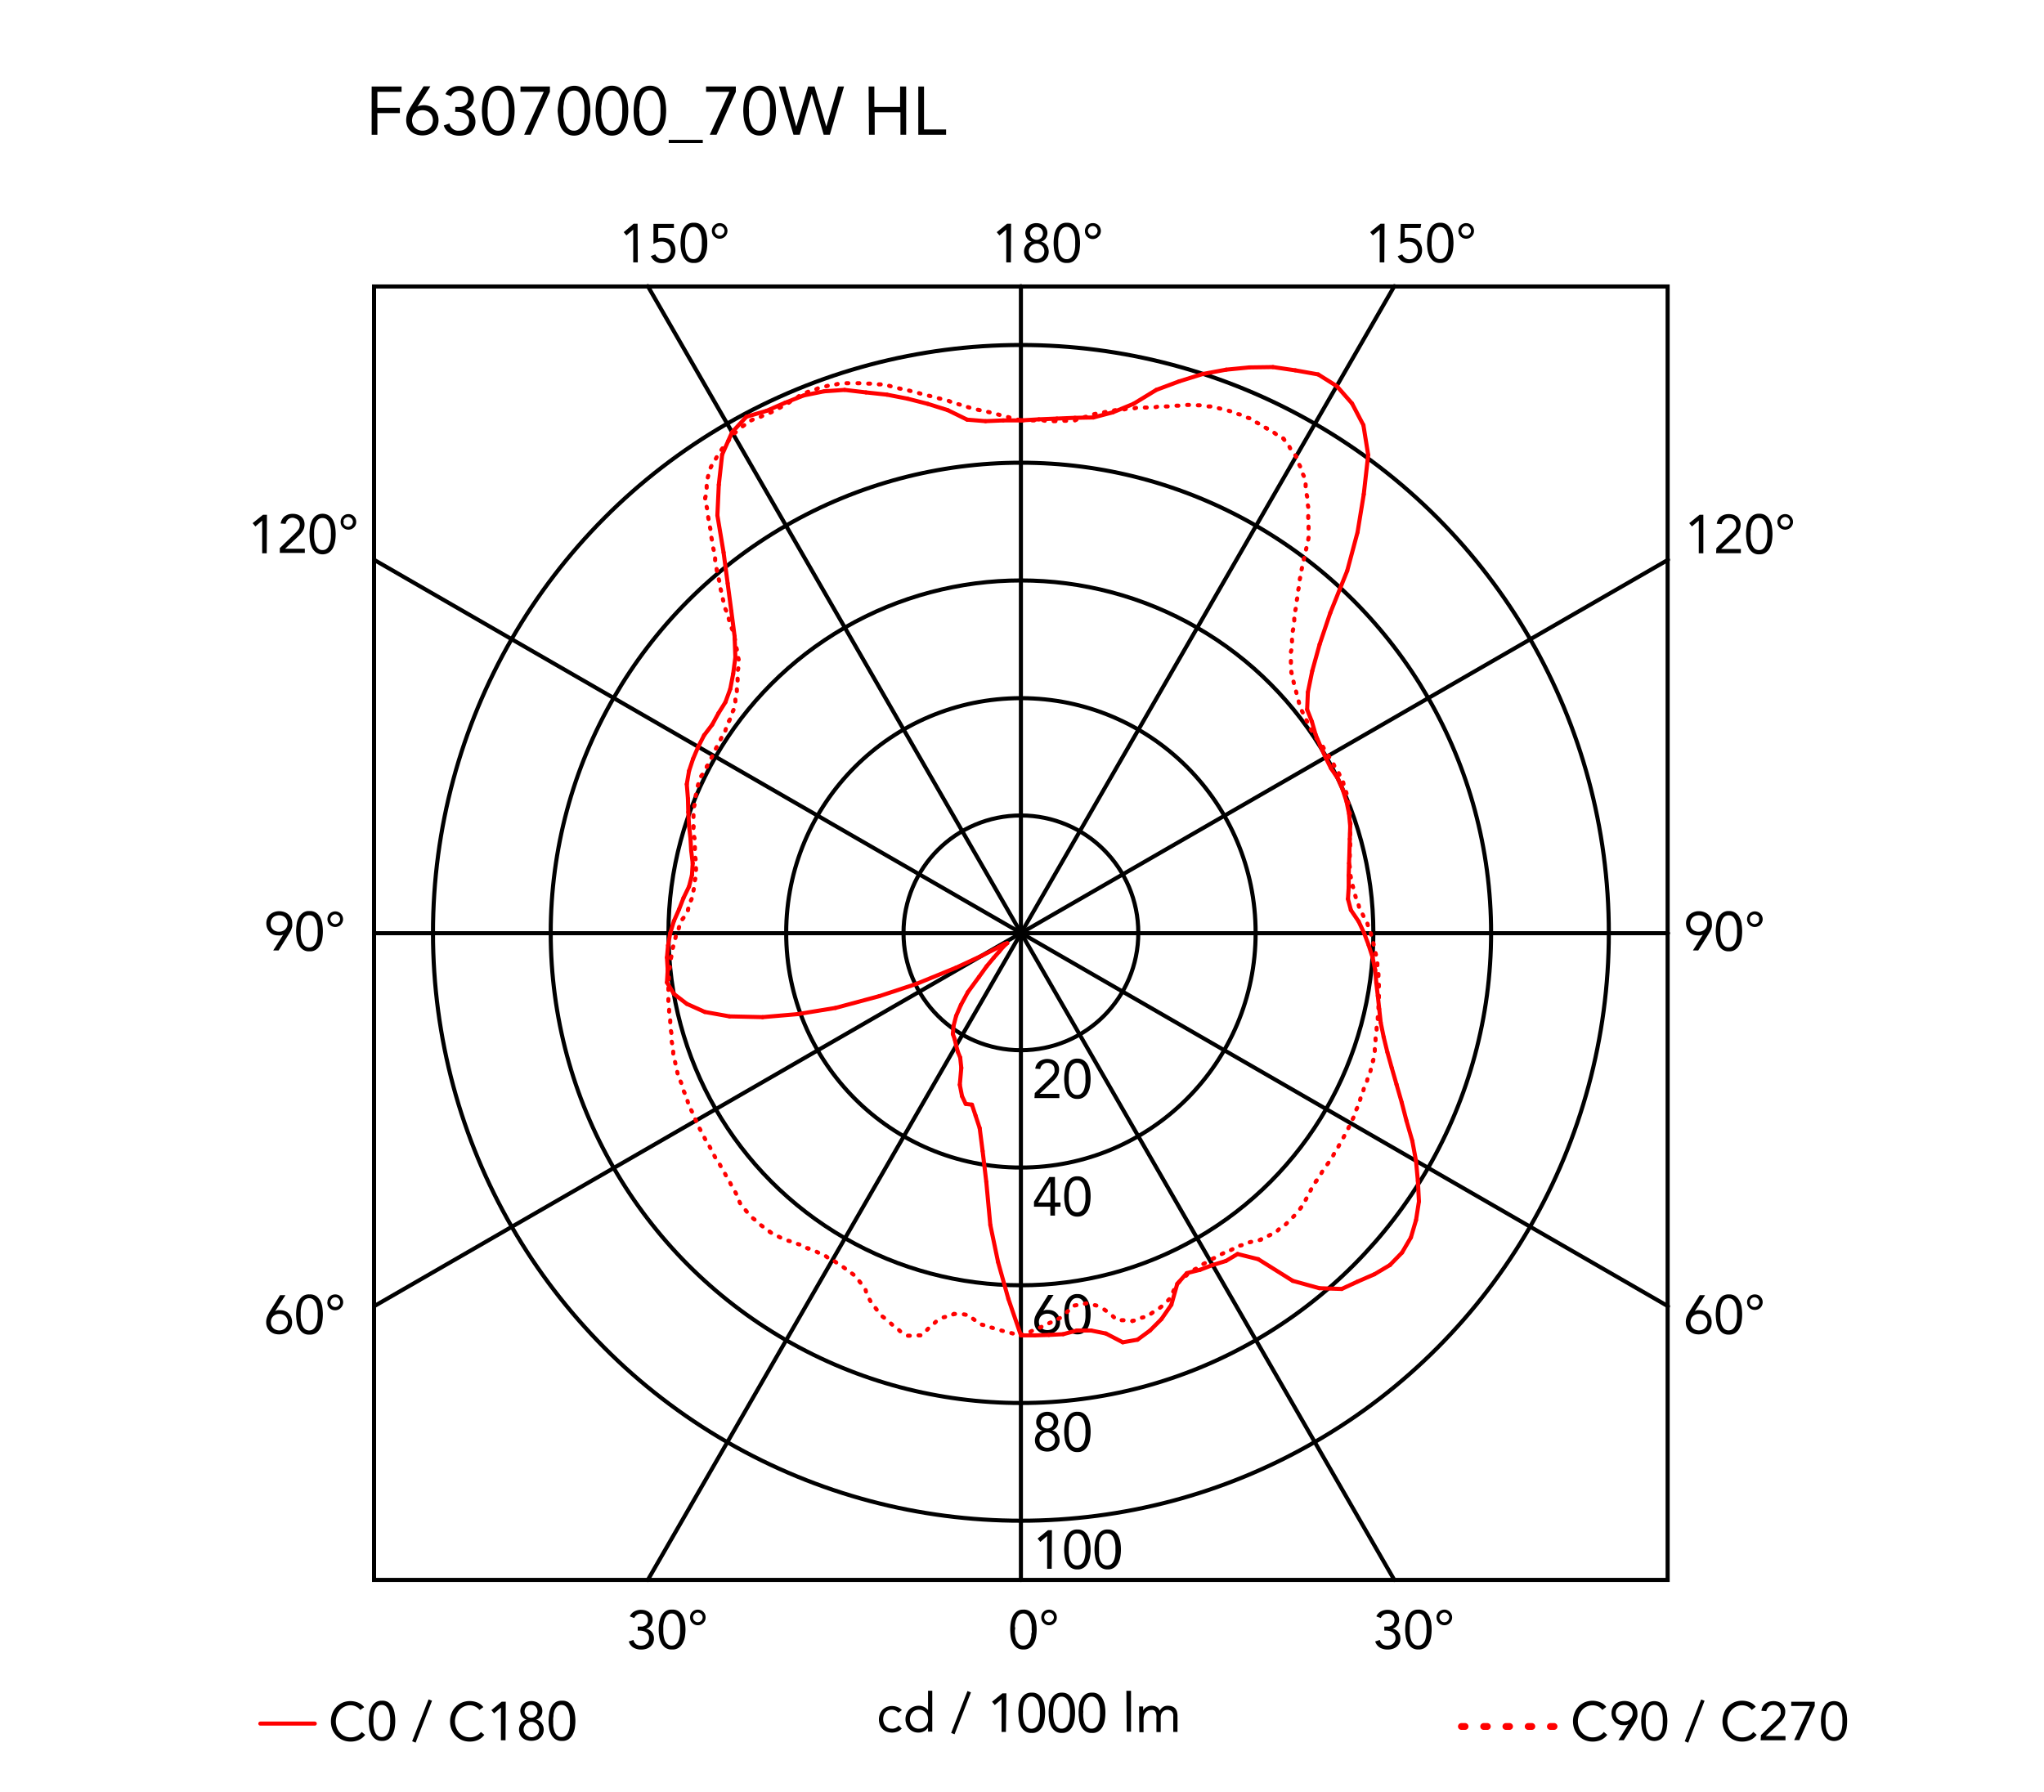 <svg xmlns="http://www.w3.org/2000/svg" viewBox="0 0 300 263"><defs><style>.cls-1,.cls-2,.cls-3,.cls-4{fill:none;stroke-linecap:round;}.cls-1,.cls-2{stroke:red;}.cls-1,.cls-2,.cls-4{stroke-linejoin:round;}.cls-1,.cls-3,.cls-4{stroke-width:0.6px;}.cls-3,.cls-4{stroke:#000;}.cls-3{stroke-miterlimit:10;}</style></defs><title>ktribe-ceiling-wall-starck-flos-F6307000-curva-fotometrica</title><g id="numeri_esterni_diagramma" data-name="numeri esterni diagramma"><path d="M148.27,239.2a6.85,6.85,0,0,1,.08-1,3.41,3.41,0,0,1,.3-.95,1.94,1.94,0,0,1,.59-.71,1.57,1.57,0,0,1,.95-.27,1.6,1.6,0,0,1,1,.27,2,2,0,0,1,.59.71,3.1,3.1,0,0,1,.29.95,5.7,5.7,0,0,1,.08,1,5.85,5.85,0,0,1-.08,1,3.13,3.13,0,0,1-.29.94,2,2,0,0,1-.59.71,1.6,1.6,0,0,1-1,.27,1.57,1.57,0,0,1-.95-.27,1.94,1.94,0,0,1-.59-.71,3.45,3.45,0,0,1-.3-.94A7.07,7.07,0,0,1,148.27,239.2Zm.68,0c0,.13,0,.29,0,.46a4.88,4.88,0,0,0,.06.52,2.83,2.83,0,0,0,.13.5,1.65,1.65,0,0,0,.22.44,1.24,1.24,0,0,0,.34.31,1,1,0,0,0,.48.12.9.9,0,0,0,.48-.12,1,1,0,0,0,.34-.31,1.41,1.41,0,0,0,.23-.44,4.07,4.07,0,0,0,.13-.5c0-.18,0-.35.06-.52s0-.33,0-.46,0-.3,0-.47,0-.34-.06-.51a3.8,3.8,0,0,0-.13-.51,1.53,1.53,0,0,0-.23-.44,1,1,0,0,0-.34-.31.9.9,0,0,0-.48-.12,1,1,0,0,0-.48.12,1.24,1.24,0,0,0-.34.31,1.81,1.81,0,0,0-.22.44,2.72,2.72,0,0,0-.13.51,4.43,4.43,0,0,0-.06.51C149,238.9,149,239.06,149,239.2Z"/><path d="M152.83,237.41a1.33,1.33,0,0,1,.08-.45,1.11,1.11,0,0,1,.25-.36,1,1,0,0,1,.36-.24,1.17,1.17,0,0,1,.9,0,1,1,0,0,1,.36.24,1.11,1.11,0,0,1,.25.36,1.31,1.31,0,0,1,0,.9,1.23,1.23,0,0,1-.61.61,1.17,1.17,0,0,1-.9,0,1.23,1.23,0,0,1-.61-.61A1.33,1.33,0,0,1,152.83,237.41Zm.43,0a.79.79,0,0,0,.05.25.68.68,0,0,0,.14.23.66.66,0,0,0,.23.17.73.73,0,0,0,.58,0,.76.76,0,0,0,.23-.17.88.88,0,0,0,.14-.23.65.65,0,0,0,0-.5,1.09,1.09,0,0,0-.14-.23,1,1,0,0,0-.23-.17.73.73,0,0,0-.58,0,.81.81,0,0,0-.23.17.75.75,0,0,0-.19.48Z"/><path d="M203.17,238.76h.21l.43,0a1.15,1.15,0,0,0,.42-.13.77.77,0,0,0,.31-.31.94.94,0,0,0,.13-.51.87.87,0,0,0-.27-.68,1,1,0,0,0-.7-.26,1.28,1.28,0,0,0-.63.16,1.14,1.14,0,0,0-.41.48l-.65-.25a1.48,1.48,0,0,1,.65-.72,2.07,2.07,0,0,1,1-.24,2.25,2.25,0,0,1,.64.09,1.72,1.72,0,0,1,.54.28,1.37,1.37,0,0,1,.37.46,1.48,1.48,0,0,1,.14.65,1.29,1.29,0,0,1-.27.8,1.34,1.34,0,0,1-.7.49v0a1.48,1.48,0,0,1,.85.49,1.37,1.37,0,0,1,.23.43,1.69,1.69,0,0,1,.08.5,1.66,1.66,0,0,1-.15.72,1.57,1.57,0,0,1-.41.51,1.71,1.71,0,0,1-.6.31,2.34,2.34,0,0,1-.71.1,2.18,2.18,0,0,1-1.13-.28,1.61,1.61,0,0,1-.7-.91l.68-.22a1.33,1.33,0,0,0,.41.65,1.3,1.3,0,0,0,.74.19,1.33,1.33,0,0,0,.45-.08,1.11,1.11,0,0,0,.36-.23,1.24,1.24,0,0,0,.25-.35,1.13,1.13,0,0,0,.09-.45,1.07,1.07,0,0,0-.12-.53,1,1,0,0,0-.33-.33,1.23,1.23,0,0,0-.46-.18,2.31,2.31,0,0,0-.52-.06h-.21Z"/><path d="M206.24,239.2a6.85,6.85,0,0,1,.08-1,3.11,3.11,0,0,1,.3-.95,1.94,1.94,0,0,1,.59-.71,1.55,1.55,0,0,1,.95-.27,1.6,1.6,0,0,1,1,.27,2,2,0,0,1,.59.71,3.1,3.1,0,0,1,.29.95,5.7,5.7,0,0,1,.08,1,5.85,5.85,0,0,1-.08,1,3.13,3.13,0,0,1-.29.94,2,2,0,0,1-.59.71,1.6,1.6,0,0,1-1,.27,1.55,1.55,0,0,1-.95-.27,1.94,1.94,0,0,1-.59-.71,3.14,3.14,0,0,1-.3-.94A7.07,7.07,0,0,1,206.24,239.2Zm.67,0c0,.13,0,.29,0,.46a4.88,4.88,0,0,0,.06.52,2.83,2.83,0,0,0,.13.5,1.4,1.4,0,0,0,.22.44,1.24,1.24,0,0,0,.34.31,1,1,0,0,0,.48.12.9.9,0,0,0,.48-.12,1,1,0,0,0,.34-.31,1.41,1.41,0,0,0,.23-.44,4.05,4.05,0,0,0,.12-.5,4.88,4.88,0,0,0,.06-.52,3.86,3.86,0,0,0,0-.46,3.94,3.94,0,0,0,0-.47,4.43,4.43,0,0,0-.06-.51,3.81,3.81,0,0,0-.12-.51,1.53,1.53,0,0,0-.23-.44,1,1,0,0,0-.34-.31.9.9,0,0,0-.48-.12,1,1,0,0,0-.48.12,1.24,1.24,0,0,0-.34.31,1.51,1.51,0,0,0-.22.44,2.72,2.72,0,0,0-.13.51,4.43,4.43,0,0,0-.06.51C206.92,238.9,206.91,239.06,206.91,239.2Z"/><path d="M210.84,237.41a1.13,1.13,0,0,1,.09-.45,1.26,1.26,0,0,1,.24-.36,1.2,1.2,0,0,1,.82-.33,1,1,0,0,1,.44.09,1.12,1.12,0,0,1,.37.24,1.26,1.26,0,0,1,.24.36,1.16,1.16,0,0,1-.24,1.26,1.15,1.15,0,0,1-.37.25,1,1,0,0,1-.44.09,1.13,1.13,0,0,1-.45-.09,1.15,1.15,0,0,1-.37-.25,1.15,1.15,0,0,1-.33-.81Zm.43,0a.61.61,0,0,0,.06.25.68.68,0,0,0,.14.23.72.72,0,0,0,.22.17.73.73,0,0,0,.3.06.72.72,0,0,0,.29-.06.62.62,0,0,0,.22-.17.91.91,0,0,0,.15-.23.65.65,0,0,0,0-.5,1.14,1.14,0,0,0-.15-.23.76.76,0,0,0-.22-.17.72.72,0,0,0-.29-.06.73.73,0,0,0-.3.06.92.92,0,0,0-.22.17.79.79,0,0,0-.14.23A.61.61,0,0,0,211.27,237.41Z"/><path d="M93.6,238.76h.21l.44,0a1.1,1.1,0,0,0,.41-.13.86.86,0,0,0,.32-.31.94.94,0,0,0,.12-.51.87.87,0,0,0-.27-.68,1,1,0,0,0-.7-.26,1.21,1.21,0,0,0-.62.16,1.1,1.1,0,0,0-.42.48l-.65-.25a1.45,1.45,0,0,1,.66-.72,2,2,0,0,1,1-.24,2.32,2.32,0,0,1,.65.09,2,2,0,0,1,.54.28,1.67,1.67,0,0,1,.37.46,1.48,1.48,0,0,1,.13.65,1.29,1.29,0,0,1-.27.8,1.34,1.34,0,0,1-.7.49v0a1.31,1.31,0,0,1,.49.18,1.34,1.34,0,0,1,.36.31,1.37,1.37,0,0,1,.23.43,1.42,1.42,0,0,1,.08.5,1.66,1.66,0,0,1-.15.72,1.57,1.57,0,0,1-.41.51,1.75,1.75,0,0,1-.59.31,2.46,2.46,0,0,1-.72.1,2.18,2.18,0,0,1-1.13-.28,1.56,1.56,0,0,1-.69-.91l.68-.22a1.2,1.2,0,0,0,.41.65,1.27,1.27,0,0,0,.73.19,1.33,1.33,0,0,0,.45-.08,1.11,1.11,0,0,0,.36-.23,1.07,1.07,0,0,0,.25-.35,1.13,1.13,0,0,0,.09-.45,1.07,1.07,0,0,0-.12-.53.87.87,0,0,0-.33-.33,1.17,1.17,0,0,0-.46-.18,2.24,2.24,0,0,0-.52-.06H93.6Z"/><path d="M96.68,239.2a5.7,5.7,0,0,1,.08-1,3.1,3.1,0,0,1,.29-.95,2,2,0,0,1,.59-.71,1.6,1.6,0,0,1,1-.27,1.57,1.57,0,0,1,1,.27,1.94,1.94,0,0,1,.59.71,3.41,3.41,0,0,1,.3.95,6.85,6.85,0,0,1,.08,1,7.07,7.07,0,0,1-.08,1,3.45,3.45,0,0,1-.3.94,1.94,1.94,0,0,1-.59.71,1.57,1.57,0,0,1-1,.27,1.6,1.6,0,0,1-1-.27,2,2,0,0,1-.59-.71,3.13,3.13,0,0,1-.29-.94A5.85,5.85,0,0,1,96.68,239.2Zm.67,0c0,.13,0,.29,0,.46a4.88,4.88,0,0,0,.06.52,4.07,4.07,0,0,0,.13.5,1.41,1.41,0,0,0,.23.44,1,1,0,0,0,.34.31.9.9,0,0,0,.48.12,1,1,0,0,0,.48-.12,1.24,1.24,0,0,0,.34-.31,1.65,1.65,0,0,0,.22-.44,2.83,2.83,0,0,0,.13-.5,4.88,4.88,0,0,0,.06-.52c0-.17,0-.33,0-.46s0-.3,0-.47a4.43,4.43,0,0,0-.06-.51,2.72,2.72,0,0,0-.13-.51,1.81,1.81,0,0,0-.22-.44,1.24,1.24,0,0,0-.34-.31,1,1,0,0,0-.48-.12.9.9,0,0,0-.48.12,1,1,0,0,0-.34.31,1.53,1.53,0,0,0-.23.44,3.8,3.8,0,0,0-.13.51,4.43,4.43,0,0,0-.06.51C97.35,238.9,97.35,239.06,97.35,239.2Z"/><path d="M101.28,237.41a1.33,1.33,0,0,1,.08-.45,1.11,1.11,0,0,1,.25-.36,1,1,0,0,1,.36-.24,1.17,1.17,0,0,1,.9,0,1,1,0,0,1,.36.24,1.11,1.11,0,0,1,.25.36,1.31,1.31,0,0,1,0,.9,1.23,1.23,0,0,1-.61.61,1.17,1.17,0,0,1-.9,0,1.23,1.23,0,0,1-.61-.61A1.33,1.33,0,0,1,101.28,237.41Zm.43,0a.79.79,0,0,0,.05.25.68.68,0,0,0,.14.23.76.76,0,0,0,.23.17.73.73,0,0,0,.58,0,.66.66,0,0,0,.23-.17.68.68,0,0,0,.14-.23.71.71,0,0,0-.14-.73.81.81,0,0,0-.23-.17.73.73,0,0,0-.58,0,1,1,0,0,0-.23.17.75.75,0,0,0-.19.48Z"/><path d="M249.93,137.18h0a1.24,1.24,0,0,1-.37.12,1.84,1.84,0,0,1-.39,0,1.91,1.91,0,0,1-.68-.12,1.58,1.58,0,0,1-.54-.37,1.63,1.63,0,0,1-.36-.56,2.05,2.05,0,0,1-.13-.72,1.79,1.79,0,0,1,.15-.75,1.48,1.48,0,0,1,.4-.55,1.79,1.79,0,0,1,.6-.35,2,2,0,0,1,.75-.13,2.11,2.11,0,0,1,.75.13,1.79,1.79,0,0,1,.6.35,1.59,1.59,0,0,1,.4.55,1.79,1.79,0,0,1,.14.75,2.15,2.15,0,0,1,0,.45,1.68,1.68,0,0,1-.11.4,2.59,2.59,0,0,1-.17.38l-.21.36-1.51,2.39h-.78Zm-.59-.42a1.28,1.28,0,0,0,.48-.09,1,1,0,0,0,.39-.24,1.23,1.23,0,0,0,.26-.37,1.43,1.43,0,0,0,0-1,1.1,1.1,0,0,0-.65-.62,1.48,1.48,0,0,0-1,0,1.28,1.28,0,0,0-.39.24,1.12,1.12,0,0,0-.26.38,1.3,1.3,0,0,0,0,1,1.08,1.08,0,0,0,.26.37,1,1,0,0,0,.39.24A1.28,1.28,0,0,0,249.34,136.76Z"/><path d="M251.82,136.71a7.07,7.07,0,0,1,.08-1,3.19,3.19,0,0,1,.29-1,2,2,0,0,1,.59-.7,1.54,1.54,0,0,1,1-.28,1.49,1.49,0,0,1,.95.28,1.91,1.91,0,0,1,.59.7,2.94,2.94,0,0,1,.3,1,6.29,6.29,0,0,1,0,2,2.94,2.94,0,0,1-.3.95,1.91,1.91,0,0,1-.59.7,1.49,1.49,0,0,1-.95.28,1.54,1.54,0,0,1-1-.28,2,2,0,0,1-.59-.7,3.19,3.19,0,0,1-.29-.95A7.07,7.07,0,0,1,251.82,136.71Zm.67,0c0,.14,0,.29,0,.46a4.6,4.6,0,0,0,.06.52,4.7,4.7,0,0,0,.12.51,2,2,0,0,0,.23.44,1,1,0,0,0,.34.31,1,1,0,0,0,.48.11,1.06,1.06,0,0,0,.48-.11,1.24,1.24,0,0,0,.34-.31,1.65,1.65,0,0,0,.22-.44,3.18,3.18,0,0,0,.13-.51,4.6,4.6,0,0,0,.06-.52c0-.17,0-.32,0-.46s0-.29,0-.46a4.6,4.6,0,0,0-.06-.52,3.18,3.18,0,0,0-.13-.51,1.65,1.65,0,0,0-.22-.44,1.24,1.24,0,0,0-.34-.31,1.06,1.06,0,0,0-.48-.11,1,1,0,0,0-.48.11,1,1,0,0,0-.34.31,2,2,0,0,0-.23.44,4.7,4.7,0,0,0-.12.51,4.6,4.6,0,0,0-.06.52C252.5,136.42,252.49,136.57,252.49,136.71Z"/><path d="M256.42,134.93a1.13,1.13,0,0,1,.09-.45,1.31,1.31,0,0,1,.24-.37,1.18,1.18,0,0,1,.37-.24,1,1,0,0,1,.44-.09,1.13,1.13,0,0,1,.45.09,1.06,1.06,0,0,1,.61.61,1.13,1.13,0,0,1,.09.45,1,1,0,0,1-.09.44,1.06,1.06,0,0,1-.61.61,1.13,1.13,0,0,1-.45.09,1,1,0,0,1-.44-.09,1.18,1.18,0,0,1-.37-.24,1.31,1.31,0,0,1-.24-.37A1,1,0,0,1,256.42,134.93Zm.43,0a.69.69,0,0,0,0,.24,1,1,0,0,0,.15.24.73.73,0,0,0,.51.23.54.54,0,0,0,.29-.07.63.63,0,0,0,.23-.16.72.72,0,0,0,.14-.24.52.52,0,0,0,0-.24.56.56,0,0,0,0-.25.59.59,0,0,0-.14-.23.74.74,0,0,0-.52-.24.73.73,0,0,0-.29.07.62.62,0,0,0-.22.17.76.76,0,0,0-.15.23A.74.74,0,0,0,256.85,134.93Z"/><path d="M41.57,137.18h0a1.34,1.34,0,0,1-.37.12,2,2,0,0,1-.39,0,1.92,1.92,0,0,1-.69-.12,1.58,1.58,0,0,1-.54-.37,1.8,1.8,0,0,1-.36-.56,2.05,2.05,0,0,1-.13-.72,1.79,1.79,0,0,1,.15-.75,1.48,1.48,0,0,1,.4-.55,1.79,1.79,0,0,1,.6-.35,2.23,2.23,0,0,1,1.5,0,1.79,1.79,0,0,1,.6.35,1.48,1.48,0,0,1,.4.55,1.79,1.79,0,0,1,.15.75,3.14,3.14,0,0,1,0,.45,2.34,2.34,0,0,1-.12.4,1.84,1.84,0,0,1-.17.38,3.35,3.35,0,0,1-.21.36l-1.5,2.39h-.79Zm-.59-.42a1.28,1.28,0,0,0,.48-.09,1,1,0,0,0,.39-.24,1.23,1.23,0,0,0,.26-.37,1.3,1.3,0,0,0,0-1,1.1,1.1,0,0,0-.65-.62,1.48,1.48,0,0,0-1,0,1.1,1.1,0,0,0-.65.62,1.43,1.43,0,0,0,0,1,1.23,1.23,0,0,0,.26.37,1,1,0,0,0,.39.24A1.28,1.28,0,0,0,41,136.76Z"/><path d="M43.46,136.71a7.07,7.07,0,0,1,.08-1,2.94,2.94,0,0,1,.3-1,1.91,1.91,0,0,1,.59-.7,1.49,1.49,0,0,1,1-.28,1.54,1.54,0,0,1,1,.28,2,2,0,0,1,.59.7,3.19,3.19,0,0,1,.29,1,6.29,6.29,0,0,1,0,2,3.19,3.19,0,0,1-.29.95,2,2,0,0,1-.59.7,1.54,1.54,0,0,1-1,.28,1.49,1.49,0,0,1-1-.28,1.91,1.91,0,0,1-.59-.7,2.94,2.94,0,0,1-.3-.95A7.07,7.07,0,0,1,43.46,136.71Zm.67,0c0,.14,0,.29,0,.46a4.6,4.6,0,0,0,.06.52,3.18,3.18,0,0,0,.13.51,1.65,1.65,0,0,0,.22.44,1.12,1.12,0,0,0,.34.31,1.1,1.1,0,0,0,1,0,1.12,1.12,0,0,0,.34-.31,2,2,0,0,0,.23-.44,4.7,4.7,0,0,0,.12-.51,4.6,4.6,0,0,0,.06-.52c0-.17,0-.32,0-.46s0-.29,0-.46a4.6,4.6,0,0,0-.06-.52,4.7,4.7,0,0,0-.12-.51,2,2,0,0,0-.23-.44,1.12,1.12,0,0,0-.34-.31,1.1,1.1,0,0,0-1,0,1.12,1.12,0,0,0-.34.31,1.65,1.65,0,0,0-.22.44,3.18,3.18,0,0,0-.13.51,4.6,4.6,0,0,0-.06.52C44.14,136.42,44.13,136.57,44.13,136.71Z"/><path d="M48.06,134.93a1.13,1.13,0,0,1,.09-.45,1.06,1.06,0,0,1,.61-.61,1.13,1.13,0,0,1,.45-.09,1.08,1.08,0,0,1,.44.09,1.06,1.06,0,0,1,.61.61,1.13,1.13,0,0,1,.09.45,1,1,0,0,1-.09.44,1.06,1.06,0,0,1-.61.61,1.08,1.08,0,0,1-.44.09,1.13,1.13,0,0,1-.45-.09,1.06,1.06,0,0,1-.61-.61A1,1,0,0,1,48.06,134.93Zm.43,0a.53.53,0,0,0,.06.24.72.72,0,0,0,.14.24.69.69,0,0,0,.22.16.6.6,0,0,0,.3.07.73.73,0,0,0,.51-.23,1,1,0,0,0,.15-.24.69.69,0,0,0,.05-.24.74.74,0,0,0-.05-.25.76.76,0,0,0-.15-.23.62.62,0,0,0-.22-.17.73.73,0,0,0-.29-.07.73.73,0,0,0-.3.07.72.72,0,0,0-.22.17.59.59,0,0,0-.14.23A.57.57,0,0,0,48.49,134.93Z"/><path d="M148.37,38.51h-.68v-4.8h0l-1,.85-.4-.48,1.52-1.24h.59Z"/><path d="M150.49,34.23a1.48,1.48,0,0,1,.13-.61,1.2,1.2,0,0,1,.34-.46,1.44,1.44,0,0,1,.51-.3,1.92,1.92,0,0,1,1.28,0,1.44,1.44,0,0,1,.51.3,1.2,1.2,0,0,1,.34.46,1.33,1.33,0,0,1,.13.61,1.16,1.16,0,0,1-.07.4,1.41,1.41,0,0,1-.18.37,1.33,1.33,0,0,1-.29.29,1.18,1.18,0,0,1-.39.19h0a1.44,1.44,0,0,1,.46.19,1.35,1.35,0,0,1,.35.32,1.42,1.42,0,0,1,.23.44,1.7,1.7,0,0,1,.08.51,1.74,1.74,0,0,1-.14.69,1.43,1.43,0,0,1-.39.52,1.47,1.47,0,0,1-.57.33,2.35,2.35,0,0,1-1.42,0,1.47,1.47,0,0,1-.57-.33,1.55,1.55,0,0,1-.39-.52,1.74,1.74,0,0,1-.14-.69,1.7,1.7,0,0,1,.08-.51,1.67,1.67,0,0,1,.23-.44,1.35,1.35,0,0,1,.35-.32,1.44,1.44,0,0,1,.46-.19h0a1.18,1.18,0,0,1-.39-.19,1.33,1.33,0,0,1-.29-.29,1.41,1.41,0,0,1-.18-.37A1.46,1.46,0,0,1,150.49,34.23ZM151,36.9a1.18,1.18,0,0,0,.09.46,1.07,1.07,0,0,0,.25.35,1,1,0,0,0,.36.23,1.12,1.12,0,0,0,.88,0,1,1,0,0,0,.36-.23,1.07,1.07,0,0,0,.25-.35,1.18,1.18,0,0,0,.09-.46,1.14,1.14,0,0,0-.09-.46,1.13,1.13,0,0,0-.61-.58,1.12,1.12,0,0,0-.88,0,1.13,1.13,0,0,0-.61.58A1.14,1.14,0,0,0,151,36.9Zm.2-2.64a.88.88,0,0,0,.26.67,1,1,0,0,0,1.36,0,1,1,0,0,0,0-1.34,1,1,0,0,0-1.36,0A.88.88,0,0,0,151.17,34.26Z"/><path d="M154.64,35.68a7,7,0,0,1,.08-1,3.1,3.1,0,0,1,.29-1,2,2,0,0,1,.59-.71,1.6,1.6,0,0,1,1-.27,1.55,1.55,0,0,1,.95.27,1.94,1.94,0,0,1,.59.71,2.86,2.86,0,0,1,.3,1,7,7,0,0,1,.08,1,7.07,7.07,0,0,1-.08,1,2.88,2.88,0,0,1-.3.94,1.94,1.94,0,0,1-.59.71,1.55,1.55,0,0,1-.95.27,1.6,1.6,0,0,1-1-.27,2,2,0,0,1-.59-.71,3.13,3.13,0,0,1-.29-.94A7.07,7.07,0,0,1,154.64,35.68Zm.67,0c0,.13,0,.29,0,.46a4.88,4.88,0,0,0,.06.52,4.05,4.05,0,0,0,.12.5,1.66,1.66,0,0,0,.23.44,1.12,1.12,0,0,0,.34.31,1,1,0,0,0,1,0,1.12,1.12,0,0,0,.34-.31,1.4,1.4,0,0,0,.22-.44,2.83,2.83,0,0,0,.13-.5,4.88,4.88,0,0,0,.06-.52c0-.17,0-.33,0-.46s0-.3,0-.47a4.43,4.43,0,0,0-.06-.51,2.72,2.72,0,0,0-.13-.51,1.51,1.51,0,0,0-.22-.44,1.12,1.12,0,0,0-.34-.31,1,1,0,0,0-1,0,1.12,1.12,0,0,0-.34.31,1.83,1.83,0,0,0-.23.44,3.81,3.81,0,0,0-.12.51,4.43,4.43,0,0,0-.06.51C155.32,35.38,155.31,35.54,155.31,35.68Z"/><path d="M159.24,33.89a1.15,1.15,0,0,1,.33-.81,1,1,0,0,1,.37-.24,1,1,0,0,1,.44-.09,1.15,1.15,0,0,1,.82,2,1.15,1.15,0,0,1-.37.25,1.13,1.13,0,0,1-.45.09,1.15,1.15,0,0,1-.81-.34,1.15,1.15,0,0,1-.33-.81Zm.43,0a.79.79,0,0,0,.05.25,1.14,1.14,0,0,0,.15.23.62.62,0,0,0,.22.17.72.72,0,0,0,.29.06.68.68,0,0,0,.52-.23.79.79,0,0,0,.14-.23.65.65,0,0,0,0-.5.79.79,0,0,0-.14-.23.81.81,0,0,0-.23-.17.65.65,0,0,0-.29-.06.72.72,0,0,0-.29.06.76.76,0,0,0-.22.17,1.14,1.14,0,0,0-.15.23A.79.79,0,0,0,159.67,33.89Z"/><path d="M203.18,38.51h-.68v-4.8h0l-1,.85-.4-.48,1.52-1.24h.59Z"/><path d="M208.49,33.47h-2.31l0,1.53a1.08,1.08,0,0,1,.36-.11l.37,0a2,2,0,0,1,.74.14,1.61,1.61,0,0,1,.57.39,1.9,1.9,0,0,1,.37.59,2,2,0,0,1,.13.74,2,2,0,0,1-.15.78,1.74,1.74,0,0,1-.41.59,1.91,1.91,0,0,1-.61.38,2.2,2.2,0,0,1-.78.13,1.73,1.73,0,0,1-1-.28,2,2,0,0,1-.63-.75l.67-.25a1.31,1.31,0,0,0,.42.51,1.1,1.1,0,0,0,.64.2,1.28,1.28,0,0,0,.48-.09,1.26,1.26,0,0,0,.38-.27,1.15,1.15,0,0,0,.26-.41,1.53,1.53,0,0,0,.1-.54,1.38,1.38,0,0,0-.11-.55,1.08,1.08,0,0,0-.3-.4,1.26,1.26,0,0,0-.44-.25,1.67,1.67,0,0,0-.55-.08,1.84,1.84,0,0,0-.6.1,2.58,2.58,0,0,0-.56.25l.06-2.95h3Z"/><path d="M209.45,35.68a7,7,0,0,1,.08-1,3.1,3.1,0,0,1,.29-1,2,2,0,0,1,.59-.71,1.6,1.6,0,0,1,1-.27,1.55,1.55,0,0,1,.95.27,1.94,1.94,0,0,1,.59.71,2.86,2.86,0,0,1,.3,1,7,7,0,0,1,.08,1,7.07,7.07,0,0,1-.08,1,2.88,2.88,0,0,1-.3.94,1.94,1.94,0,0,1-.59.71,1.55,1.55,0,0,1-.95.27,1.6,1.6,0,0,1-1-.27,2,2,0,0,1-.59-.71,3.13,3.13,0,0,1-.29-.94A7.07,7.07,0,0,1,209.45,35.68Zm.67,0c0,.13,0,.29,0,.46a4.88,4.88,0,0,0,.06.52,4.05,4.05,0,0,0,.12.5,1.66,1.66,0,0,0,.23.44,1,1,0,0,0,.34.31.9.9,0,0,0,.48.12,1,1,0,0,0,.48-.12,1.24,1.24,0,0,0,.34-.31,1.4,1.4,0,0,0,.22-.44,2.83,2.83,0,0,0,.13-.5,4.88,4.88,0,0,0,.06-.52c0-.17,0-.33,0-.46s0-.3,0-.47a4.43,4.43,0,0,0-.06-.51,2.72,2.72,0,0,0-.13-.51,1.51,1.51,0,0,0-.22-.44,1.24,1.24,0,0,0-.34-.31,1,1,0,0,0-.48-.12.9.9,0,0,0-.48.12,1,1,0,0,0-.34.31,1.83,1.83,0,0,0-.23.44,3.81,3.81,0,0,0-.12.51,4.43,4.43,0,0,0-.06.51C210.13,35.38,210.12,35.54,210.12,35.68Z"/><path d="M214.05,33.89a1.15,1.15,0,0,1,.33-.81,1,1,0,0,1,.37-.24,1,1,0,0,1,.44-.09,1.13,1.13,0,0,1,.45.09,1,1,0,0,1,.36.24,1,1,0,0,1,.25.36,1.17,1.17,0,0,1,0,.9,1.23,1.23,0,0,1-.61.61,1.13,1.13,0,0,1-.45.09,1.15,1.15,0,0,1-.81-.34,1.15,1.15,0,0,1-.33-.81Zm.43,0a.79.79,0,0,0,.05.25,1.14,1.14,0,0,0,.15.23.62.62,0,0,0,.22.17.72.72,0,0,0,.29.06.68.68,0,0,0,.52-.23.79.79,0,0,0,.14-.23.65.65,0,0,0,0-.5.79.79,0,0,0-.14-.23.81.81,0,0,0-.23-.17.65.65,0,0,0-.29-.06.72.72,0,0,0-.29.06.76.76,0,0,0-.22.17,1.14,1.14,0,0,0-.15.23A.79.79,0,0,0,214.48,33.89Z"/><path d="M93.61,38.51h-.67v-4.8h0l-1,.85-.4-.48L93,32.84h.58Z"/><path d="M98.92,33.47H96.61l0,1.53a1,1,0,0,1,.35-.11l.37,0a1.91,1.91,0,0,1,.74.14,1.65,1.65,0,0,1,.58.39A1.71,1.71,0,0,1,99,36a2,2,0,0,1,.13.74,2,2,0,0,1-.15.78,1.71,1.71,0,0,1-.4.59,2,2,0,0,1-.62.38,2.15,2.15,0,0,1-.77.13,1.78,1.78,0,0,1-1.05-.28,1.85,1.85,0,0,1-.62-.75l.67-.25a1.16,1.16,0,0,0,.42.51,1.05,1.05,0,0,0,.63.2,1.28,1.28,0,0,0,.48-.09,1.23,1.23,0,0,0,.64-.68,1.33,1.33,0,0,0,.1-.54,1.38,1.38,0,0,0-.11-.55,1.18,1.18,0,0,0-.29-.4,1.41,1.41,0,0,0-.45-.25,1.63,1.63,0,0,0-.55-.08,1.78,1.78,0,0,0-.59.1,2.58,2.58,0,0,0-.56.25l0-2.95h3Z"/><path d="M99.88,35.68a7,7,0,0,1,.08-1,3.11,3.11,0,0,1,.3-1,1.94,1.94,0,0,1,.59-.71,1.55,1.55,0,0,1,1-.27,1.6,1.6,0,0,1,1,.27,2,2,0,0,1,.59.71,3.1,3.1,0,0,1,.29,1,5.77,5.77,0,0,1,.08,1,5.85,5.85,0,0,1-.08,1,3.13,3.13,0,0,1-.29.94,2,2,0,0,1-.59.71,1.6,1.6,0,0,1-1,.27,1.55,1.55,0,0,1-1-.27,1.94,1.94,0,0,1-.59-.71,3.14,3.14,0,0,1-.3-.94A7.07,7.07,0,0,1,99.88,35.68Zm.67,0c0,.13,0,.29,0,.46a4.88,4.88,0,0,0,.06.52,2.83,2.83,0,0,0,.13.5,1.4,1.4,0,0,0,.22.44,1.24,1.24,0,0,0,.34.31,1,1,0,0,0,.48.12.9.9,0,0,0,.48-.12,1,1,0,0,0,.34-.31,1.41,1.41,0,0,0,.23-.44,4.05,4.05,0,0,0,.12-.5,4.88,4.88,0,0,0,.06-.52c0-.17,0-.33,0-.46s0-.3,0-.47a4.43,4.43,0,0,0-.06-.51,3.81,3.81,0,0,0-.12-.51,1.53,1.53,0,0,0-.23-.44,1,1,0,0,0-.34-.31.9.9,0,0,0-.48-.12,1,1,0,0,0-.48.12,1.24,1.24,0,0,0-.34.31,1.51,1.51,0,0,0-.22.44,2.72,2.72,0,0,0-.13.51,4.43,4.43,0,0,0-.06.51C100.56,35.38,100.55,35.54,100.55,35.68Z"/><path d="M104.48,33.89a1.15,1.15,0,0,1,1.15-1.14,1,1,0,0,1,.44.09,1.12,1.12,0,0,1,.37.24,1.16,1.16,0,0,1,0,1.62,1.15,1.15,0,0,1-.37.25,1,1,0,0,1-.44.09,1.13,1.13,0,0,1-.45-.09,1.15,1.15,0,0,1-.37-.25,1.15,1.15,0,0,1-.33-.81Zm.43,0a.61.61,0,0,0,.06.25.79.79,0,0,0,.14.23.72.72,0,0,0,.22.17.73.73,0,0,0,.3.06.72.72,0,0,0,.29-.06.62.62,0,0,0,.22-.17,1.14,1.14,0,0,0,.15-.23.65.65,0,0,0,0-.5,1.14,1.14,0,0,0-.15-.23.76.76,0,0,0-.22-.17.72.72,0,0,0-.29-.06.73.73,0,0,0-.3.06.92.92,0,0,0-.22.17.79.79,0,0,0-.14.23A.61.61,0,0,0,104.91,33.89Z"/><path d="M248.75,192.45v0a1.35,1.35,0,0,1,.37-.13,2,2,0,0,1,.39,0,1.73,1.73,0,0,1,.69.13,1.42,1.42,0,0,1,.54.36,1.85,1.85,0,0,1,.36.57,2,2,0,0,1,.12.72,1.78,1.78,0,0,1-.14.74,1.74,1.74,0,0,1-.4.56,2,2,0,0,1-.6.35,2.36,2.36,0,0,1-.75.12,2.27,2.27,0,0,1-.75-.12,2,2,0,0,1-.6-.35,1.6,1.6,0,0,1-.4-.56,1.78,1.78,0,0,1-.15-.74,2.24,2.24,0,0,1,.15-.86,5.28,5.28,0,0,1,.39-.74l1.5-2.39h.79Zm.59.43a1.23,1.23,0,0,0-.87.32,1,1,0,0,0-.26.38,1.31,1.31,0,0,0-.1.5,1.35,1.35,0,0,0,.1.5,1.08,1.08,0,0,0,.26.37,1,1,0,0,0,.39.24,1.32,1.32,0,0,0,1,0,1,1,0,0,0,.39-.24,1.23,1.23,0,0,0,.26-.37,1.35,1.35,0,0,0,.09-.5,1.31,1.31,0,0,0-.09-.5,1.16,1.16,0,0,0-.26-.38,1.23,1.23,0,0,0-.87-.32Z"/><path d="M251.82,192.92a7.07,7.07,0,0,1,.08-1,3.13,3.13,0,0,1,.29-.94,2,2,0,0,1,.59-.71,1.6,1.6,0,0,1,1-.27,1.55,1.55,0,0,1,.95.27,1.94,1.94,0,0,1,.59.71,2.88,2.88,0,0,1,.3.94,7.07,7.07,0,0,1,.08,1,7,7,0,0,1-.08,1,2.86,2.86,0,0,1-.3,1,1.94,1.94,0,0,1-.59.71,1.55,1.55,0,0,1-.95.27,1.6,1.6,0,0,1-1-.27,2,2,0,0,1-.59-.71,3.1,3.1,0,0,1-.29-1A7,7,0,0,1,251.82,192.92Zm.67,0c0,.14,0,.3,0,.47a4.43,4.43,0,0,0,.06.51,3.81,3.81,0,0,0,.12.51,1.83,1.83,0,0,0,.23.44,1,1,0,0,0,.34.31.9.9,0,0,0,.48.12,1,1,0,0,0,.48-.12,1.24,1.24,0,0,0,.34-.31,1.51,1.51,0,0,0,.22-.44,2.72,2.72,0,0,0,.13-.51,4.43,4.43,0,0,0,.06-.51c0-.17,0-.33,0-.47s0-.29,0-.46a4.88,4.88,0,0,0-.06-.52,2.83,2.83,0,0,0-.13-.5,1.4,1.4,0,0,0-.22-.44,1.1,1.1,0,0,0-.34-.31,1,1,0,0,0-.48-.12.9.9,0,0,0-.48.12.92.92,0,0,0-.34.31,1.66,1.66,0,0,0-.23.44,4.05,4.05,0,0,0-.12.5,4.88,4.88,0,0,0-.06.52C252.5,192.63,252.49,192.79,252.49,192.92Z"/><path d="M256.42,191.14a1.15,1.15,0,0,1,.33-.81,1.05,1.05,0,0,1,.37-.25,1.23,1.23,0,0,1,.44-.08,1.33,1.33,0,0,1,.45.08,1.15,1.15,0,0,1,.37.25,1.16,1.16,0,0,1,0,1.62,1.15,1.15,0,0,1-.37.25,1.33,1.33,0,0,1-.45.08,1.23,1.23,0,0,1-.44-.08,1.05,1.05,0,0,1-.37-.25,1.15,1.15,0,0,1-.33-.81Zm.43,0a.79.79,0,0,0,0,.25,1.14,1.14,0,0,0,.15.23.62.62,0,0,0,.22.17.72.72,0,0,0,.29.06.68.68,0,0,0,.52-.23.79.79,0,0,0,.14-.23.65.65,0,0,0,0-.5.79.79,0,0,0-.14-.23.68.68,0,0,0-.52-.23.72.72,0,0,0-.29.06.62.62,0,0,0-.22.17,1.14,1.14,0,0,0-.15.23A.79.79,0,0,0,256.85,191.14Z"/><path d="M250,81.22h-.67v-4.8h0l-1,.86-.4-.49,1.52-1.23H250Z"/><path d="M251.92,80.45l2.13-2.08c.13-.12.25-.24.35-.35a2.16,2.16,0,0,0,.25-.32,1.09,1.09,0,0,0,.15-.33,1.38,1.38,0,0,0,0-.37,1,1,0,0,0-.08-.4.84.84,0,0,0-.22-.3.78.78,0,0,0-.33-.19,1.05,1.05,0,0,0-.4-.07,1,1,0,0,0-.71.25,1.08,1.08,0,0,0-.36.65l-.73-.06a1.83,1.83,0,0,1,.21-.61,1.41,1.41,0,0,1,.39-.45,2,2,0,0,1,.53-.27,2.25,2.25,0,0,1,.64-.09,2.41,2.41,0,0,1,.67.1,1.92,1.92,0,0,1,.55.29,1.44,1.44,0,0,1,.51,1.15,2,2,0,0,1-.09.61,2,2,0,0,1-.25.5,3.47,3.47,0,0,1-.35.43l-.41.4-1.75,1.64v0h2.89v.62h-3.64Z"/><path d="M256.27,78.39a5.85,5.85,0,0,1,.08-1,3.19,3.19,0,0,1,.29-1,2,2,0,0,1,.59-.7,1.54,1.54,0,0,1,1-.28,1.51,1.51,0,0,1,.95.28,1.91,1.91,0,0,1,.59.7,3.2,3.2,0,0,1,.3,1,6.29,6.29,0,0,1,0,2,3.2,3.2,0,0,1-.3,1,1.91,1.91,0,0,1-.59.7,1.51,1.51,0,0,1-.95.28,1.54,1.54,0,0,1-1-.28,2,2,0,0,1-.59-.7,3.19,3.19,0,0,1-.29-1A5.85,5.85,0,0,1,256.27,78.39Zm.67,0a3.78,3.78,0,0,0,0,.46c0,.17,0,.35.05.52a4.77,4.77,0,0,0,.13.51,1.67,1.67,0,0,0,.23.44,1,1,0,0,0,.34.31,1,1,0,0,0,.48.11,1.06,1.06,0,0,0,.48-.11,1.24,1.24,0,0,0,.34-.31,2,2,0,0,0,.22-.44,3.18,3.18,0,0,0,.13-.51,4.6,4.6,0,0,0,.06-.52c0-.17,0-.32,0-.46s0-.29,0-.46a4.35,4.35,0,0,0-.06-.52,3.18,3.18,0,0,0-.13-.51,2,2,0,0,0-.22-.44,1.24,1.24,0,0,0-.34-.31,1.06,1.06,0,0,0-.48-.11,1,1,0,0,0-.48.11,1,1,0,0,0-.34.31,1.67,1.67,0,0,0-.23.44,4.77,4.77,0,0,0-.13.51c0,.17,0,.34-.05.52A3.78,3.78,0,0,0,256.94,78.39Z"/><path d="M260.87,76.61a1.13,1.13,0,0,1,.09-.45,1,1,0,0,1,.24-.37,1.16,1.16,0,0,1,1.62,0,1.15,1.15,0,0,1,.25.37,1.13,1.13,0,0,1,.09.45,1,1,0,0,1-.09.44,1.15,1.15,0,0,1-.25.37,1.16,1.16,0,0,1-1.62,0,1,1,0,0,1-.24-.37A1,1,0,0,1,260.87,76.61Zm.43,0a.69.69,0,0,0,.05.24.75.75,0,0,0,.15.24.6.6,0,0,0,.22.16.64.64,0,0,0,.58,0,.63.63,0,0,0,.23-.16.72.72,0,0,0,.14-.24.52.52,0,0,0,.05-.24.56.56,0,0,0-.05-.25.59.59,0,0,0-.14-.23.66.66,0,0,0-.23-.17.64.64,0,0,0-.58,0,.62.62,0,0,0-.22.17.61.61,0,0,0-.15.23A.74.74,0,0,0,261.3,76.61Z"/><path d="M40.39,192.45v0a1.42,1.42,0,0,1,.38-.13,1.84,1.84,0,0,1,.39,0,1.72,1.72,0,0,1,.68.13,1.42,1.42,0,0,1,.54.36,1.85,1.85,0,0,1,.36.57,2,2,0,0,1,.13.72,1.78,1.78,0,0,1-.15.74,1.6,1.6,0,0,1-.4.56,2,2,0,0,1-.6.35,2.4,2.4,0,0,1-1.5,0,2,2,0,0,1-.6-.35,1.6,1.6,0,0,1-.4-.56,1.78,1.78,0,0,1-.15-.74,2.24,2.24,0,0,1,.16-.86,5.19,5.19,0,0,1,.38-.74l1.5-2.39h.79Zm.59.43a1.23,1.23,0,0,0-.87.32,1.16,1.16,0,0,0-.26.38,1.31,1.31,0,0,0-.09.5,1.35,1.35,0,0,0,.09.5,1.23,1.23,0,0,0,.26.37,1,1,0,0,0,.39.24,1.32,1.32,0,0,0,1,0,1,1,0,0,0,.39-.24,1.23,1.23,0,0,0,.26-.37,1.35,1.35,0,0,0,.1-.5,1.31,1.31,0,0,0-.1-.5,1.16,1.16,0,0,0-.26-.38,1.23,1.23,0,0,0-.87-.32Z"/><path d="M43.46,192.92a7.07,7.07,0,0,1,.08-1,2.88,2.88,0,0,1,.3-.94,1.94,1.94,0,0,1,.59-.71,1.55,1.55,0,0,1,1-.27,1.6,1.6,0,0,1,1,.27,2,2,0,0,1,.59.71,3.13,3.13,0,0,1,.29.94,7.07,7.07,0,0,1,.08,1,7,7,0,0,1-.08,1,3.1,3.1,0,0,1-.29,1,2,2,0,0,1-.59.71,1.6,1.6,0,0,1-1,.27,1.55,1.55,0,0,1-1-.27,1.94,1.94,0,0,1-.59-.71,2.86,2.86,0,0,1-.3-1A7,7,0,0,1,43.46,192.92Zm.67,0c0,.14,0,.3,0,.47a4.43,4.43,0,0,0,.06.51,2.72,2.72,0,0,0,.13.51,1.51,1.51,0,0,0,.22.44,1.12,1.12,0,0,0,.34.31,1,1,0,0,0,1,0,1.12,1.12,0,0,0,.34-.31,1.83,1.83,0,0,0,.23-.44,3.81,3.81,0,0,0,.12-.51,4.43,4.43,0,0,0,.06-.51c0-.17,0-.33,0-.47s0-.29,0-.46a4.88,4.88,0,0,0-.06-.52,4.05,4.05,0,0,0-.12-.5,1.66,1.66,0,0,0-.23-.44,1,1,0,0,0-.34-.31,1,1,0,0,0-1,0,1,1,0,0,0-.34.31,1.4,1.4,0,0,0-.22.44,2.83,2.83,0,0,0-.13.5,4.88,4.88,0,0,0-.06.52C44.14,192.63,44.13,192.79,44.13,192.92Z"/><path d="M48.06,191.14a1.15,1.15,0,0,1,.33-.81,1.15,1.15,0,0,1,.37-.25,1.33,1.33,0,0,1,.45-.08,1.27,1.27,0,0,1,.44.08,1.15,1.15,0,0,1,.37.25A1.16,1.16,0,0,1,50,192a1.15,1.15,0,0,1-.37.25,1.27,1.27,0,0,1-.44.08,1.33,1.33,0,0,1-.45-.08,1.15,1.15,0,0,1-.37-.25,1.15,1.15,0,0,1-.33-.81Zm.43,0a.61.61,0,0,0,.06.25.79.79,0,0,0,.14.23.72.72,0,0,0,.22.17.73.73,0,0,0,.3.06.72.72,0,0,0,.29-.06.62.62,0,0,0,.22-.17,1.14,1.14,0,0,0,.15-.23.65.65,0,0,0,0-.5,1.14,1.14,0,0,0-.15-.23.62.62,0,0,0-.22-.17.72.72,0,0,0-.29-.06.73.73,0,0,0-.3.06.72.72,0,0,0-.22.17.79.79,0,0,0-.14.23A.61.61,0,0,0,48.49,191.14Z"/><path d="M39.15,81.22h-.67v-4.8h0l-1,.86-.4-.49,1.52-1.23h.58Z"/><path d="M41.07,80.45l2.14-2.08c.13-.12.25-.24.35-.35a2.16,2.16,0,0,0,.25-.32,1.09,1.09,0,0,0,.15-.33A1.38,1.38,0,0,0,44,77a1,1,0,0,0-.08-.4.84.84,0,0,0-.22-.3.78.78,0,0,0-.33-.19A1.05,1.05,0,0,0,43,76a1,1,0,0,0-.72.25,1.19,1.19,0,0,0-.36.65l-.72-.06a1.47,1.47,0,0,1,.21-.61,1.41,1.41,0,0,1,.39-.45,2,2,0,0,1,.53-.27,2.2,2.2,0,0,1,.64-.09,2.41,2.41,0,0,1,.67.1,2.06,2.06,0,0,1,.55.29,1.47,1.47,0,0,1,.37.48,1.6,1.6,0,0,1,.14.67,2,2,0,0,1-.09.61,2.34,2.34,0,0,1-.25.5,3.47,3.47,0,0,1-.35.43l-.41.4-1.75,1.64v0h2.89v.62H41.07Z"/><path d="M45.43,78.39a7,7,0,0,1,.07-1,3.52,3.52,0,0,1,.3-1,2,2,0,0,1,.59-.7,1.77,1.77,0,0,1,1.91,0,1.91,1.91,0,0,1,.59.7,3.52,3.52,0,0,1,.3,1,6.29,6.29,0,0,1,0,2,3.52,3.52,0,0,1-.3,1,1.91,1.91,0,0,1-.59.7,1.77,1.77,0,0,1-1.91,0,2,2,0,0,1-.59-.7,3.52,3.52,0,0,1-.3-1A7,7,0,0,1,45.43,78.39Zm.67,0c0,.14,0,.29,0,.46a4.6,4.6,0,0,0,.06.52,4.77,4.77,0,0,0,.13.51,2,2,0,0,0,.22.44,1.15,1.15,0,0,0,.35.31,1,1,0,0,0,.48.11,1.06,1.06,0,0,0,.48-.11,1.24,1.24,0,0,0,.34-.31,2,2,0,0,0,.22-.44,3.18,3.18,0,0,0,.13-.51,4.6,4.6,0,0,0,.06-.52c0-.17,0-.32,0-.46s0-.29,0-.46a4.35,4.35,0,0,0-.06-.52,3.18,3.18,0,0,0-.13-.51,2,2,0,0,0-.22-.44,1.24,1.24,0,0,0-.34-.31,1.06,1.06,0,0,0-.48-.11,1,1,0,0,0-.48.11,1.15,1.15,0,0,0-.35.31,2,2,0,0,0-.22.44,4.77,4.77,0,0,0-.13.51,4.35,4.35,0,0,0-.06.52C46.1,78.1,46.1,78.25,46.1,78.39Z"/><path d="M50,76.61a1.12,1.12,0,0,1,.08-.45,1.15,1.15,0,0,1,.25-.37,1.16,1.16,0,0,1,1.62,0,1.15,1.15,0,0,1,.25.37,1.33,1.33,0,0,1,.08.45,1.23,1.23,0,0,1-.08.44,1.15,1.15,0,0,1-.25.37,1.16,1.16,0,0,1-1.62,0,1.15,1.15,0,0,1-.25-.37A1,1,0,0,1,50,76.61Zm.43,0a.52.52,0,0,0,0,.24.72.72,0,0,0,.14.24.63.63,0,0,0,.23.16.64.64,0,0,0,.58,0,.73.73,0,0,0,.23-.16,1,1,0,0,0,.14-.24.69.69,0,0,0,.05-.24.75.75,0,0,0-.19-.48.76.76,0,0,0-.23-.17.64.64,0,0,0-.58,0,.66.66,0,0,0-.23.17.59.59,0,0,0-.14.23A.56.56,0,0,0,50.46,76.61Z"/></g><g id="numeri_fondo_tabella" data-name="numeri fondo tabella"><path d="M131.83,251.42a1.17,1.17,0,0,0-.43-.35,1.19,1.19,0,0,0-.51-.11,1.35,1.35,0,0,0-.55.11,1.08,1.08,0,0,0-.4.3,1.32,1.32,0,0,0-.23.44,1.76,1.76,0,0,0,0,1.08,1.43,1.43,0,0,0,.26.45,1.31,1.31,0,0,0,.39.3,1.27,1.27,0,0,0,.52.1,1.09,1.09,0,0,0,1-.46l.47.44a1.69,1.69,0,0,1-.64.46,2.29,2.29,0,0,1-.78.14,2.22,2.22,0,0,1-.79-.14,1.75,1.75,0,0,1-1-1,2.27,2.27,0,0,1,0-1.57,1.86,1.86,0,0,1,.39-.63,2,2,0,0,1,.61-.41,2,2,0,0,1,.79-.15,2.09,2.09,0,0,1,.79.15,1.59,1.59,0,0,1,.65.45Z"/><path d="M136.21,253.56h0a1.43,1.43,0,0,1-.55.54,1.7,1.7,0,0,1-.89.22,1.8,1.8,0,0,1-.73-.15,1.78,1.78,0,0,1-.6-.41,1.81,1.81,0,0,1-.39-.62,2.06,2.06,0,0,1-.15-.79,2,2,0,0,1,.15-.78,1.88,1.88,0,0,1,.4-.63,1.81,1.81,0,0,1,.62-.41,2.07,2.07,0,0,1,.8-.15,1.72,1.72,0,0,1,.75.17,1.78,1.78,0,0,1,.59.47h0v-2.84h.62v6h-.62Zm0-1.21a1.63,1.63,0,0,0-.09-.55,1.34,1.34,0,0,0-.27-.44,1.37,1.37,0,0,0-.42-.29,1.35,1.35,0,0,0-.55-.11,1.42,1.42,0,0,0-.55.11,1.22,1.22,0,0,0-.41.29,1.34,1.34,0,0,0-.27.44,1.56,1.56,0,0,0,0,1.1,1.25,1.25,0,0,0,.27.44,1.19,1.19,0,0,0,1,.4,1.35,1.35,0,0,0,.55-.1,1.6,1.6,0,0,0,.42-.3,1.25,1.25,0,0,0,.27-.44A1.63,1.63,0,0,0,136.21,252.35Z"/><path d="M140.1,254.57l-.5-.2,2.4-6.15.51.2Z"/><path d="M147.64,254.22H147v-4.8h0l-1,.86-.4-.49,1.52-1.23h.59Z"/><path d="M149.46,251.39a7.07,7.07,0,0,1,.08-1,3.19,3.19,0,0,1,.29-.95,2,2,0,0,1,.59-.7,1.61,1.61,0,0,1,1-.28,1.55,1.55,0,0,1,1,.28,1.91,1.91,0,0,1,.59.7,2.94,2.94,0,0,1,.3.95,6.29,6.29,0,0,1,0,2,2.94,2.94,0,0,1-.3,1,1.91,1.91,0,0,1-.59.7,1.49,1.49,0,0,1-1,.28,1.54,1.54,0,0,1-1-.28,2,2,0,0,1-.59-.7,3.19,3.19,0,0,1-.29-1A7.07,7.07,0,0,1,149.46,251.39Zm.67,0c0,.14,0,.29,0,.47a4.43,4.43,0,0,0,.06.51,4.7,4.7,0,0,0,.12.51,2,2,0,0,0,.23.44,1.12,1.12,0,0,0,.34.31,1.1,1.1,0,0,0,1,0,1.12,1.12,0,0,0,.34-.31,1.65,1.65,0,0,0,.22-.44,3.18,3.18,0,0,0,.13-.51,4.43,4.43,0,0,0,.06-.51c0-.18,0-.33,0-.47s0-.29,0-.46a4.6,4.6,0,0,0-.06-.52,3.18,3.18,0,0,0-.13-.51,1.65,1.65,0,0,0-.22-.44,1.08,1.08,0,0,0-.34-.3,1,1,0,0,0-1,0,1.08,1.08,0,0,0-.34.3,2,2,0,0,0-.23.44,4.7,4.7,0,0,0-.12.51,4.6,4.6,0,0,0-.06.52C150.14,251.1,150.13,251.25,150.13,251.39Z"/><path d="M153.91,251.39a5.85,5.85,0,0,1,.08-1,3.19,3.19,0,0,1,.29-.95,2,2,0,0,1,.59-.7,1.61,1.61,0,0,1,1-.28,1.55,1.55,0,0,1,.95.28,1.91,1.91,0,0,1,.59.7,3.2,3.2,0,0,1,.3.95,6.29,6.29,0,0,1,0,2,3.2,3.2,0,0,1-.3,1,1.91,1.91,0,0,1-.59.7,1.49,1.49,0,0,1-.95.28,1.54,1.54,0,0,1-1-.28,2,2,0,0,1-.59-.7,3.19,3.19,0,0,1-.29-1A5.85,5.85,0,0,1,153.91,251.39Zm.67,0a4,4,0,0,0,0,.47,4.43,4.43,0,0,0,.06.51,3.14,3.14,0,0,0,.12.51,1.67,1.67,0,0,0,.23.44,1,1,0,0,0,.34.31.9.9,0,0,0,.48.11,1,1,0,0,0,.48-.11,1.24,1.24,0,0,0,.34-.31,1.65,1.65,0,0,0,.22-.44,3.18,3.18,0,0,0,.13-.51,4.43,4.43,0,0,0,.06-.51c0-.18,0-.33,0-.47s0-.29,0-.46a4.6,4.6,0,0,0-.06-.52,3.18,3.18,0,0,0-.13-.51,1.65,1.65,0,0,0-.22-.44,1.21,1.21,0,0,0-.34-.3,1,1,0,0,0-.48-.12.9.9,0,0,0-.48.12,1,1,0,0,0-.34.3,1.67,1.67,0,0,0-.23.44,3.14,3.14,0,0,0-.12.51,4.6,4.6,0,0,0-.06.52A3.78,3.78,0,0,0,154.58,251.39Z"/><path d="M158.31,251.39a5.85,5.85,0,0,1,.08-1,3.19,3.19,0,0,1,.29-.95,2,2,0,0,1,.59-.7,1.61,1.61,0,0,1,1-.28,1.55,1.55,0,0,1,1,.28,1.91,1.91,0,0,1,.59.7,3.2,3.2,0,0,1,.3.95,6.29,6.29,0,0,1,0,2,3.2,3.2,0,0,1-.3,1,1.91,1.91,0,0,1-.59.7,1.49,1.49,0,0,1-1,.28,1.54,1.54,0,0,1-1-.28,2,2,0,0,1-.59-.7,3.19,3.19,0,0,1-.29-1A5.85,5.85,0,0,1,158.31,251.39Zm.67,0c0,.14,0,.29,0,.47a4.43,4.43,0,0,0,.06.51,3.14,3.14,0,0,0,.12.51,1.67,1.67,0,0,0,.23.44,1,1,0,0,0,.34.31.9.9,0,0,0,.48.11,1,1,0,0,0,.48-.11,1.24,1.24,0,0,0,.34-.31,1.65,1.65,0,0,0,.22-.44,3.18,3.18,0,0,0,.13-.51,4.43,4.43,0,0,0,.06-.51c0-.18,0-.33,0-.47s0-.29,0-.46a4.6,4.6,0,0,0-.06-.52,3.18,3.18,0,0,0-.13-.51,1.65,1.65,0,0,0-.22-.44,1.21,1.21,0,0,0-.34-.3,1,1,0,0,0-.48-.12.9.9,0,0,0-.48.12,1,1,0,0,0-.34.3,1.67,1.67,0,0,0-.23.44,3.14,3.14,0,0,0-.12.51,4.6,4.6,0,0,0-.06.52C159,251.1,159,251.25,159,251.39Z"/><path d="M165.32,248.18H166v6h-.63Z"/><path d="M167.19,251.37c0-.17,0-.33,0-.48s0-.29,0-.41h.59c0,.1,0,.2,0,.3v.32h0a.91.91,0,0,1,.18-.27,1.64,1.64,0,0,1,.28-.23,1.5,1.5,0,0,1,.36-.16,1.44,1.44,0,0,1,.43-.06,1.52,1.52,0,0,1,.51.08,1.36,1.36,0,0,1,.34.18.93.93,0,0,1,.21.24,1.64,1.64,0,0,1,.12.22,1.78,1.78,0,0,1,.48-.53,1.27,1.27,0,0,1,.71-.19,1.88,1.88,0,0,1,.67.11,1.1,1.1,0,0,1,.44.31,1.37,1.37,0,0,1,.24.5,2.59,2.59,0,0,1,.07.65v2.27h-.62V252a2.33,2.33,0,0,0,0-.37,1,1,0,0,0-.15-.33.71.71,0,0,0-.28-.23,1,1,0,0,0-.45-.09,1,1,0,0,0-.37.08,1,1,0,0,0-.31.22,1.13,1.13,0,0,0-.21.35,1.33,1.33,0,0,0-.07.45v2.16h-.63V252.1a1.62,1.62,0,0,0-.17-.88A.6.6,0,0,0,169,251a1.18,1.18,0,0,0-.52.1.88.88,0,0,0-.36.3,1.14,1.14,0,0,0-.21.46,2.1,2.1,0,0,0-.07.58v1.82h-.62Z"/><line class="cls-1" x1="38.21" y1="253" x2="46.2" y2="253"/><path d="M235.17,251a1.66,1.66,0,0,0-.63-.52,1.93,1.93,0,0,0-.79-.17,2.13,2.13,0,0,0-.87.19,2.16,2.16,0,0,0-.68.52,2.58,2.58,0,0,0-.45.75,2.69,2.69,0,0,0-.16.89,2.79,2.79,0,0,0,.16.93,2.41,2.41,0,0,0,.45.74,2,2,0,0,0,.68.5,1.92,1.92,0,0,0,.87.19,2,2,0,0,0,1.64-.8l.51.43a2.38,2.38,0,0,1-.93.75,3,3,0,0,1-1.22.24,2.85,2.85,0,0,1-1.13-.22,2.82,2.82,0,0,1-.92-.62,3,3,0,0,1-.61-.94,3.33,3.33,0,0,1-.22-1.2,3.19,3.19,0,0,1,.21-1.16,2.9,2.9,0,0,1,.6-1,3.08,3.08,0,0,1,.91-.63,3,3,0,0,1,2.27,0,2,2,0,0,1,.89.68Z"/><path d="M239,253.1l0,0a1.35,1.35,0,0,1-.37.13,2.87,2.87,0,0,1-.39,0,1.68,1.68,0,0,1-.68-.13,1.5,1.5,0,0,1-.55-.36,1.92,1.92,0,0,1-.36-.56,2.11,2.11,0,0,1-.12-.73,1.75,1.75,0,0,1,.14-.74,1.63,1.63,0,0,1,.4-.56,1.79,1.79,0,0,1,.6-.35,2.36,2.36,0,0,1,.75-.12,2.27,2.27,0,0,1,.75.12,1.94,1.94,0,0,1,.61.35,1.49,1.49,0,0,1,.39.56,1.75,1.75,0,0,1,.15.74,2.19,2.19,0,0,1,0,.46c0,.14-.07.27-.11.4a2.53,2.53,0,0,1-.18.37,3.35,3.35,0,0,1-.21.36l-1.5,2.4h-.79Zm-.6-.43a1.51,1.51,0,0,0,.48-.08,1.28,1.28,0,0,0,.39-.24,1.12,1.12,0,0,0,.26-.38,1.27,1.27,0,0,0,.1-.5,1.26,1.26,0,0,0-.1-.49,1,1,0,0,0-.26-.38,1,1,0,0,0-.39-.24,1.33,1.33,0,0,0-1,0,.88.88,0,0,0-.38.24,1.19,1.19,0,0,0-.27.38,1.26,1.26,0,0,0-.09.49,1.28,1.28,0,0,0,.09.5,1.31,1.31,0,0,0,.27.38,1.12,1.12,0,0,0,.38.24A1.51,1.51,0,0,0,238.35,252.67Z"/><path d="M240.88,252.62a7.07,7.07,0,0,1,.08-1,2.88,2.88,0,0,1,.3-.94,2,2,0,0,1,.58-.71,1.84,1.84,0,0,1,1.92,0,2,2,0,0,1,.58.71,2.88,2.88,0,0,1,.3.94,7.07,7.07,0,0,1,.08,1,7,7,0,0,1-.08,1,2.86,2.86,0,0,1-.3.95,2,2,0,0,1-.58.71,1.84,1.84,0,0,1-1.92,0,2,2,0,0,1-.58-.71,2.86,2.86,0,0,1-.3-.95A7,7,0,0,1,240.88,252.62Zm.67,0c0,.14,0,.3,0,.47a4.43,4.43,0,0,0,.06.51,2.72,2.72,0,0,0,.13.51,1.51,1.51,0,0,0,.22.44,1.12,1.12,0,0,0,.34.31,1,1,0,0,0,1,0,1.12,1.12,0,0,0,.34-.31,1.51,1.51,0,0,0,.22-.44,2.72,2.72,0,0,0,.13-.51,4.43,4.43,0,0,0,.06-.51c0-.17,0-.33,0-.47s0-.29,0-.46a4.88,4.88,0,0,0-.06-.52,2.83,2.83,0,0,0-.13-.5,1.4,1.4,0,0,0-.22-.44,1.12,1.12,0,0,0-.34-.31,1,1,0,0,0-1,0,1.12,1.12,0,0,0-.34.31,1.4,1.4,0,0,0-.22.44,2.83,2.83,0,0,0-.13.5,4.88,4.88,0,0,0-.06.52C241.56,252.33,241.55,252.49,241.55,252.62Z"/><path d="M247.78,255.8l-.51-.2,2.41-6.14.5.19Z"/><path d="M257.1,251a1.66,1.66,0,0,0-.63-.52,1.92,1.92,0,0,0-.78-.17,2.06,2.06,0,0,0-.87.19,2.16,2.16,0,0,0-.68.52,2.21,2.21,0,0,0-.45.75,2.46,2.46,0,0,0-.16.89,2.56,2.56,0,0,0,.16.93,2.2,2.2,0,0,0,.44.74,2.1,2.1,0,0,0,.68.5,2,2,0,0,0,.88.19,2,2,0,0,0,.93-.21,2,2,0,0,0,.71-.59l.5.43a2.29,2.29,0,0,1-.92.75,3,3,0,0,1-1.22.24,2.8,2.8,0,0,1-2.05-.84,2.82,2.82,0,0,1-.61-.94,3.13,3.13,0,0,1-.22-1.2,3.19,3.19,0,0,1,.21-1.16,2.75,2.75,0,0,1,.6-1,3,3,0,0,1,.91-.63,2.93,2.93,0,0,1,1.16-.23,3,3,0,0,1,1.11.21,2,2,0,0,1,.89.68Z"/><path d="M258.46,254.69l2.14-2.08.35-.36a1.75,1.75,0,0,0,.25-.32,1,1,0,0,0,.15-.32,1.46,1.46,0,0,0,0-.38,1,1,0,0,0-.08-.4.93.93,0,0,0-.22-.3,1.13,1.13,0,0,0-.73-.26,1,1,0,0,0-.71.25,1.11,1.11,0,0,0-.36.66l-.73-.07a1.91,1.91,0,0,1,.21-.61,1.28,1.28,0,0,1,.39-.44,1.77,1.77,0,0,1,.53-.27,2.25,2.25,0,0,1,.64-.09,2.09,2.09,0,0,1,.67.1,1.53,1.53,0,0,1,.55.29,1.47,1.47,0,0,1,.37.48,1.39,1.39,0,0,1,.14.66,1.91,1.91,0,0,1-.09.61,1.8,1.8,0,0,1-.25.5,2.86,2.86,0,0,1-.35.43l-.41.41-1.75,1.64h2.89v.63h-3.65Z"/><path d="M266.35,250.42l-2.26,5h-.76l2.3-5H262.9v-.63h3.45Z"/><path d="M267.26,252.62a7.07,7.07,0,0,1,.08-1,3.45,3.45,0,0,1,.3-.94,2,2,0,0,1,.59-.71,1.82,1.82,0,0,1,1.91,0,2,2,0,0,1,.59.71,3.45,3.45,0,0,1,.3.94,7,7,0,0,1,.07,1,6.92,6.92,0,0,1-.07,1,3.41,3.41,0,0,1-.3.95,2,2,0,0,1-.59.71,1.82,1.82,0,0,1-1.91,0,2,2,0,0,1-.59-.71,3.41,3.41,0,0,1-.3-.95A7,7,0,0,1,267.26,252.62Zm.68,0c0,.14,0,.3,0,.47a4.43,4.43,0,0,0,.06.51,2.72,2.72,0,0,0,.13.51,1.53,1.53,0,0,0,.23.44,1,1,0,0,0,.34.31.89.89,0,0,0,.47.12,1,1,0,0,0,.49-.12,1.08,1.08,0,0,0,.33-.31,1.53,1.53,0,0,0,.23-.44,2.72,2.72,0,0,0,.13-.51,4.43,4.43,0,0,0,.06-.51c0-.17,0-.33,0-.47s0-.29,0-.46a4.88,4.88,0,0,0-.06-.52,2.83,2.83,0,0,0-.13-.5,1.41,1.41,0,0,0-.23-.44,1.08,1.08,0,0,0-.33-.31,1,1,0,0,0-.49-.12.89.89,0,0,0-.47.12,1,1,0,0,0-.34.31,1.41,1.41,0,0,0-.23.44,2.83,2.83,0,0,0-.13.5,4.88,4.88,0,0,0-.06.52C267.94,252.33,267.94,252.49,267.94,252.62Z"/><path d="M52.87,251a1.55,1.55,0,0,0-.63-.51,1.82,1.82,0,0,0-.79-.18,2,2,0,0,0-.87.2,2.13,2.13,0,0,0-.68.51,2.58,2.58,0,0,0-.45.75,2.67,2.67,0,0,0,0,1.82,2.29,2.29,0,0,0,.45.74,1.88,1.88,0,0,0,.68.5,1.92,1.92,0,0,0,.87.19,2,2,0,0,0,.93-.21,2.07,2.07,0,0,0,.71-.58l.51.42a2.38,2.38,0,0,1-.93.75,3,3,0,0,1-1.22.24,2.85,2.85,0,0,1-1.13-.22,2.82,2.82,0,0,1-.92-.62,3,3,0,0,1-.61-.94,3.27,3.27,0,0,1-.22-1.19,3.2,3.2,0,0,1,.21-1.17,3,3,0,0,1,.6-.95,3.08,3.08,0,0,1,.91-.63,3,3,0,0,1,2.27,0,2,2,0,0,1,.89.68Z"/><path d="M54.13,252.62a7,7,0,0,1,.08-1,3.11,3.11,0,0,1,.3-1,1.94,1.94,0,0,1,.59-.71,1.55,1.55,0,0,1,.95-.27,1.6,1.6,0,0,1,1,.27,2,2,0,0,1,.59.71,3.1,3.1,0,0,1,.29,1,5.77,5.77,0,0,1,.08,1,5.85,5.85,0,0,1-.08,1,3.13,3.13,0,0,1-.29.94,2,2,0,0,1-.59.71,1.6,1.6,0,0,1-1,.27,1.55,1.55,0,0,1-.95-.27,1.94,1.94,0,0,1-.59-.71,3.14,3.14,0,0,1-.3-.94A7.07,7.07,0,0,1,54.13,252.62Zm.67,0c0,.13,0,.29,0,.46a4.88,4.88,0,0,0,.06.52,2.83,2.83,0,0,0,.13.5,1.4,1.4,0,0,0,.22.44,1.1,1.1,0,0,0,.34.31,1,1,0,0,0,.48.12.9.9,0,0,0,.48-.12.92.92,0,0,0,.34-.31,1.41,1.41,0,0,0,.23-.44,2.8,2.8,0,0,0,.12-.5,4.88,4.88,0,0,0,.06-.52,3.86,3.86,0,0,0,0-.46,3.94,3.94,0,0,0,0-.47,4.43,4.43,0,0,0-.06-.51,2.71,2.71,0,0,0-.12-.51,1.53,1.53,0,0,0-.23-.44,1,1,0,0,0-.34-.31.9.9,0,0,0-.48-.12,1,1,0,0,0-.48.12,1.24,1.24,0,0,0-.34.31,1.51,1.51,0,0,0-.22.44,2.72,2.72,0,0,0-.13.51,4.43,4.43,0,0,0-.06.51C54.81,252.32,54.8,252.48,54.8,252.62Z"/><path d="M61,255.79l-.51-.2,2.41-6.14.51.19Z"/><path d="M70.36,251a1.52,1.52,0,0,0-.64-.51,1.78,1.78,0,0,0-.78-.18,2,2,0,0,0-.87.2,2.13,2.13,0,0,0-.68.51,2.58,2.58,0,0,0-.45.75,2.51,2.51,0,0,0-.16.9,2.54,2.54,0,0,0,.16.92,2.46,2.46,0,0,0,.44.74,2.09,2.09,0,0,0,1.56.69,2,2,0,0,0,.93-.21,2.07,2.07,0,0,0,.71-.58l.5.42a2.29,2.29,0,0,1-.92.75,3,3,0,0,1-1.22.24,2.93,2.93,0,0,1-1.14-.22,2.88,2.88,0,0,1-.91-.62,3,3,0,0,1-.61-.94,3.07,3.07,0,0,1-.22-1.19,3.2,3.2,0,0,1,.21-1.17,2.84,2.84,0,0,1,.6-.95,3,3,0,0,1,.91-.63,2.93,2.93,0,0,1,1.16-.23,3,3,0,0,1,1.11.21,2,2,0,0,1,.89.68Z"/><path d="M74.2,255.45h-.68v-4.8h0l-1,.85-.4-.48,1.52-1.24h.59Z"/><path d="M76.37,251.17a1.33,1.33,0,0,1,.13-.61,1.2,1.2,0,0,1,.34-.46,1.44,1.44,0,0,1,.51-.3,1.92,1.92,0,0,1,1.28,0,1.44,1.44,0,0,1,.51.3,1.32,1.32,0,0,1,.34.46,1.48,1.48,0,0,1,.12.61,1.44,1.44,0,0,1-.06.4,1.41,1.41,0,0,1-.18.37,1.18,1.18,0,0,1-.3.29,1,1,0,0,1-.38.19h0a1.44,1.44,0,0,1,.46.19,1.35,1.35,0,0,1,.35.32,1.67,1.67,0,0,1,.23.44,1.7,1.7,0,0,1,.08.51,1.74,1.74,0,0,1-.14.69,1.46,1.46,0,0,1-.39.52,1.47,1.47,0,0,1-.57.33,2.35,2.35,0,0,1-1.42,0,1.59,1.59,0,0,1-.58-.33,1.43,1.43,0,0,1-.38-.52,1.74,1.74,0,0,1-.14-.69,1.7,1.7,0,0,1,.08-.51,1.65,1.65,0,0,1,.22-.44,1.59,1.59,0,0,1,.36-.32,1.44,1.44,0,0,1,.46-.19h0a1.18,1.18,0,0,1-.39-.19,1.33,1.33,0,0,1-.29-.29,1.41,1.41,0,0,1-.18-.37A1.16,1.16,0,0,1,76.37,251.17Zm.48,2.67a1.14,1.14,0,0,0,.09.46,1.21,1.21,0,0,0,.24.35,1.16,1.16,0,0,0,.36.23A1.13,1.13,0,0,0,78,255a1,1,0,0,0,.44-.09,1,1,0,0,0,.36-.23,1.07,1.07,0,0,0,.25-.35,1.36,1.36,0,0,0,0-.92,1.07,1.07,0,0,0-.25-.35,1,1,0,0,0-.36-.23,1,1,0,0,0-.44-.09,1.13,1.13,0,0,0-.45.09,1.16,1.16,0,0,0-.36.23,1.21,1.21,0,0,0-.24.35A1.14,1.14,0,0,0,76.85,253.84ZM77,251.2a.92.92,0,0,0,.26.67.93.93,0,0,0,.69.27.9.9,0,0,0,.68-.27,1,1,0,0,0,0-1.34.9.9,0,0,0-.68-.27.93.93,0,0,0-.69.27A.92.92,0,0,0,77,251.2Z"/><path d="M80.52,252.62a5.77,5.77,0,0,1,.08-1,3.1,3.1,0,0,1,.29-1,2,2,0,0,1,.59-.71,1.6,1.6,0,0,1,1-.27,1.55,1.55,0,0,1,1,.27,1.94,1.94,0,0,1,.59.71,3.41,3.41,0,0,1,.3,1,7,7,0,0,1,.08,1,7.07,7.07,0,0,1-.08,1,3.45,3.45,0,0,1-.3.94,1.94,1.94,0,0,1-.59.71,1.55,1.55,0,0,1-1,.27,1.6,1.6,0,0,1-1-.27,2,2,0,0,1-.59-.71,3.13,3.13,0,0,1-.29-.94A5.85,5.85,0,0,1,80.52,252.62Zm.67,0a3.86,3.86,0,0,0,0,.46c0,.17,0,.34.05.52a4.07,4.07,0,0,0,.13.5,1.41,1.41,0,0,0,.23.44.92.92,0,0,0,.34.31.9.9,0,0,0,.48.12,1,1,0,0,0,.48-.12,1.1,1.1,0,0,0,.34-.31,1.65,1.65,0,0,0,.22-.44,2.83,2.83,0,0,0,.13-.5,4.88,4.88,0,0,0,.06-.52c0-.17,0-.33,0-.46s0-.3,0-.47a4.43,4.43,0,0,0-.06-.51,2.72,2.72,0,0,0-.13-.51,1.81,1.81,0,0,0-.22-.44,1.24,1.24,0,0,0-.34-.31,1,1,0,0,0-.48-.12.9.9,0,0,0-.48.12,1,1,0,0,0-.34.31,1.53,1.53,0,0,0-.23.44,3.8,3.8,0,0,0-.13.51c0,.17,0,.34-.05.51A3.94,3.94,0,0,0,81.19,252.62Z"/><line class="cls-2" x1="214.49" y1="253.42" x2="215.03" y2="253.42"/><line class="cls-2" x1="217.76" y1="253.42" x2="218.3" y2="253.42"/><line class="cls-2" x1="221.02" y1="253.42" x2="221.56" y2="253.42"/><line class="cls-2" x1="224.29" y1="253.42" x2="224.83" y2="253.42"/><line class="cls-2" x1="227.55" y1="253.42" x2="228.09" y2="253.42"/></g><g id="KTRIBE"><g id="Ktribe_W_F6307000"><path d="M54.55,12.7h4.39v.78H55.39v2.34h3.3v.78h-3.3v3.18h-.84Z"/><path d="M61.27,15.65l0,0a1.37,1.37,0,0,1,.47-.16,2.37,2.37,0,0,1,1.34.11,1.93,1.93,0,0,1,1.12,1.16,2.36,2.36,0,0,1,.16.9,2.34,2.34,0,0,1-.18.93,1.92,1.92,0,0,1-.5.69,2.16,2.16,0,0,1-.75.44,2.81,2.81,0,0,1-1.87,0,2.3,2.3,0,0,1-.76-.44,2,2,0,0,1-.5-.69,2.34,2.34,0,0,1-.18-.93,2.88,2.88,0,0,1,.19-1.07,6.22,6.22,0,0,1,.48-.92l1.88-3h1Zm.74.53a1.72,1.72,0,0,0-.6.1,1.5,1.5,0,0,0-.48.3,1.37,1.37,0,0,0-.33.48,1.66,1.66,0,0,0,0,1.24,1.33,1.33,0,0,0,.33.47,1.5,1.5,0,0,0,.48.3,1.73,1.73,0,0,0,.6.11,1.64,1.64,0,0,0,.6-.11,1.44,1.44,0,0,0,.49-.3,1.31,1.31,0,0,0,.32-.47,1.66,1.66,0,0,0,0-1.24,1.35,1.35,0,0,0-.32-.48,1.44,1.44,0,0,0-.49-.3A1.64,1.64,0,0,0,62,16.18Z"/><path d="M66.83,15.7h.26a5.28,5.28,0,0,0,.55,0,1.77,1.77,0,0,0,.52-.17,1,1,0,0,0,.39-.38,1.21,1.21,0,0,0,.15-.64,1.14,1.14,0,0,0-.33-.86,1.23,1.23,0,0,0-.88-.31,1.42,1.42,0,0,0-.78.2,1.37,1.37,0,0,0-.52.59l-.81-.31a1.85,1.85,0,0,1,.82-.9,2.54,2.54,0,0,1,1.23-.3,2.74,2.74,0,0,1,.81.12,1.86,1.86,0,0,1,.67.35,1.51,1.51,0,0,1,.46.57,1.73,1.73,0,0,1,.17.81,1.62,1.62,0,0,1-.33,1,1.74,1.74,0,0,1-.88.62v0a1.71,1.71,0,0,1,.61.22,1.55,1.55,0,0,1,.45.39,1.57,1.57,0,0,1,.29.54,1.89,1.89,0,0,1,.1.63,1.94,1.94,0,0,1-.19.89,1.86,1.86,0,0,1-.51.64,2.27,2.27,0,0,1-.74.39,3.26,3.26,0,0,1-.9.13A2.78,2.78,0,0,1,66,19.55a2,2,0,0,1-.87-1.14l.85-.28a1.3,1.3,0,0,0,1.43,1.05,1.69,1.69,0,0,0,.56-.1,1.29,1.29,0,0,0,.46-.29,1.4,1.4,0,0,0,.31-.44,1.3,1.3,0,0,0,.11-.56,1.34,1.34,0,0,0-.15-.66,1.27,1.27,0,0,0-.41-.42,1.75,1.75,0,0,0-.58-.22,2.81,2.81,0,0,0-.65-.07h-.26Z"/><path d="M70.73,16.24a9.14,9.14,0,0,1,.1-1.25,4,4,0,0,1,.37-1.19,2.53,2.53,0,0,1,.74-.88,2.27,2.27,0,0,1,2.39,0,2.5,2.5,0,0,1,.73.88A3.77,3.77,0,0,1,75.43,15a7.79,7.79,0,0,1,.1,1.25,7.88,7.88,0,0,1-.1,1.25,3.71,3.71,0,0,1-.37,1.18,2.41,2.41,0,0,1-.73.88,2.22,2.22,0,0,1-2.39,0,2.44,2.44,0,0,1-.74-.88,4,4,0,0,1-.37-1.18A9.26,9.26,0,0,1,70.73,16.24Zm.84,0c0,.17,0,.36,0,.58s0,.43.08.64a4.61,4.61,0,0,0,.16.64,2,2,0,0,0,.28.55,1.37,1.37,0,0,0,.42.38,1.16,1.16,0,0,0,.6.15,1.11,1.11,0,0,0,.6-.15,1.3,1.3,0,0,0,.43-.38,2,2,0,0,0,.28-.55,4.79,4.79,0,0,0,.23-1.28c0-.22,0-.41,0-.58s0-.37,0-.58A4.78,4.78,0,0,0,74.6,15a4.47,4.47,0,0,0-.16-.63,1.9,1.9,0,0,0-.28-.55,1.45,1.45,0,0,0-.43-.39,1.21,1.21,0,0,0-.6-.14,1.27,1.27,0,0,0-.6.14,1.55,1.55,0,0,0-.42.39,1.9,1.9,0,0,0-.28.55,4.47,4.47,0,0,0-.16.63c0,.22-.06.43-.08.65S71.57,16.06,71.57,16.24Z"/><path d="M80.71,13.48l-2.83,6.3h-.95l2.88-6.3H76.39V12.7h4.32Z"/><path d="M81.85,16.24A9.14,9.14,0,0,1,82,15a4,4,0,0,1,.37-1.19,2.53,2.53,0,0,1,.74-.88,2.27,2.27,0,0,1,2.39,0,2.5,2.5,0,0,1,.73.88A3.77,3.77,0,0,1,86.55,15a7.79,7.79,0,0,1,.1,1.25,7.88,7.88,0,0,1-.1,1.25,3.71,3.71,0,0,1-.37,1.18,2.41,2.41,0,0,1-.73.88,2.22,2.22,0,0,1-2.39,0,2.44,2.44,0,0,1-.74-.88A4,4,0,0,1,82,17.49,9.26,9.26,0,0,1,81.85,16.24Zm.84,0c0,.17,0,.36,0,.58s0,.43.08.64a4.61,4.61,0,0,0,.16.64,2,2,0,0,0,.28.55,1.37,1.37,0,0,0,.42.38,1.16,1.16,0,0,0,.6.15,1.11,1.11,0,0,0,.6-.15,1.3,1.3,0,0,0,.43-.38,2,2,0,0,0,.28-.55,4.79,4.79,0,0,0,.23-1.28c0-.22,0-.41,0-.58s0-.37,0-.58a4.78,4.78,0,0,0-.07-.65,4.47,4.47,0,0,0-.16-.63,1.9,1.9,0,0,0-.28-.55,1.45,1.45,0,0,0-.43-.39,1.21,1.21,0,0,0-.6-.14,1.27,1.27,0,0,0-.6.14,1.55,1.55,0,0,0-.42.39,1.9,1.9,0,0,0-.28.55,4.47,4.47,0,0,0-.16.63c0,.22-.06.43-.08.65S82.69,16.06,82.69,16.24Z"/><path d="M87.41,16.24a9.14,9.14,0,0,1,.1-1.25,4,4,0,0,1,.37-1.19,2.53,2.53,0,0,1,.74-.88,2.27,2.27,0,0,1,2.39,0,2.5,2.5,0,0,1,.73.88A3.77,3.77,0,0,1,92.11,15a7.79,7.79,0,0,1,.1,1.25,7.88,7.88,0,0,1-.1,1.25,3.71,3.71,0,0,1-.37,1.18,2.41,2.41,0,0,1-.73.88,2.22,2.22,0,0,1-2.39,0,2.44,2.44,0,0,1-.74-.88,4,4,0,0,1-.37-1.18A9.26,9.26,0,0,1,87.41,16.24Zm.84,0c0,.17,0,.36,0,.58s0,.43.08.64a4.61,4.61,0,0,0,.16.64,2,2,0,0,0,.28.55,1.37,1.37,0,0,0,.42.38,1.16,1.16,0,0,0,.6.15,1.11,1.11,0,0,0,.6-.15,1.3,1.3,0,0,0,.43-.38,2,2,0,0,0,.28-.55,4.79,4.79,0,0,0,.23-1.28c0-.22,0-.41,0-.58s0-.37,0-.58a4.78,4.78,0,0,0-.07-.65,4.47,4.47,0,0,0-.16-.63,1.9,1.9,0,0,0-.28-.55,1.45,1.45,0,0,0-.43-.39,1.21,1.21,0,0,0-.6-.14,1.27,1.27,0,0,0-.6.14,1.55,1.55,0,0,0-.42.39,1.9,1.9,0,0,0-.28.55,4.47,4.47,0,0,0-.16.63c0,.22-.06.43-.08.65S88.25,16.06,88.25,16.24Z"/><path d="M93,16.24a9.14,9.14,0,0,1,.1-1.25,4,4,0,0,1,.37-1.19,2.53,2.53,0,0,1,.74-.88,2.27,2.27,0,0,1,2.39,0,2.5,2.5,0,0,1,.73.88A3.77,3.77,0,0,1,97.67,15a7.79,7.79,0,0,1,.1,1.25,7.88,7.88,0,0,1-.1,1.25,3.71,3.71,0,0,1-.37,1.18,2.41,2.41,0,0,1-.73.88,2.22,2.22,0,0,1-2.39,0,2.44,2.44,0,0,1-.74-.88,4,4,0,0,1-.37-1.18A9.26,9.26,0,0,1,93,16.24Zm.84,0c0,.17,0,.36,0,.58s0,.43.08.64a4.61,4.61,0,0,0,.16.64,2,2,0,0,0,.28.55,1.37,1.37,0,0,0,.42.38,1.16,1.16,0,0,0,.6.15A1.11,1.11,0,0,0,96,19a1.3,1.3,0,0,0,.43-.38,2,2,0,0,0,.28-.55,4.79,4.79,0,0,0,.23-1.28c0-.22,0-.41,0-.58s0-.37,0-.58a4.78,4.78,0,0,0-.07-.65,4.47,4.47,0,0,0-.16-.63,1.9,1.9,0,0,0-.28-.55,1.45,1.45,0,0,0-.43-.39,1.21,1.21,0,0,0-.6-.14,1.27,1.27,0,0,0-.6.14,1.55,1.55,0,0,0-.42.39,1.9,1.9,0,0,0-.28.55,4.47,4.47,0,0,0-.16.63c0,.22-.06.43-.08.65S93.81,16.06,93.81,16.24Z"/><path d="M98.15,20.53h5V21h-5Z"/><path d="M108,13.48l-2.83,6.3h-1l2.88-6.3h-3.42V12.7H108Z"/><path d="M109.09,16.24a9.14,9.14,0,0,1,.1-1.25,4,4,0,0,1,.37-1.19,2.53,2.53,0,0,1,.74-.88,2.27,2.27,0,0,1,2.39,0,2.5,2.5,0,0,1,.73.88,3.77,3.77,0,0,1,.37,1.19,7.79,7.79,0,0,1,.1,1.25,7.88,7.88,0,0,1-.1,1.25,3.71,3.71,0,0,1-.37,1.18,2.41,2.41,0,0,1-.73.88,2.22,2.22,0,0,1-2.39,0,2.44,2.44,0,0,1-.74-.88,4,4,0,0,1-.37-1.18A9.26,9.26,0,0,1,109.09,16.24Zm.84,0c0,.17,0,.36,0,.58s0,.43.08.64a4.61,4.61,0,0,0,.16.64,2,2,0,0,0,.28.55,1.37,1.37,0,0,0,.42.38,1.16,1.16,0,0,0,.6.15,1.11,1.11,0,0,0,.6-.15,1.3,1.3,0,0,0,.43-.38,2,2,0,0,0,.28-.55,4.79,4.79,0,0,0,.23-1.28c0-.22,0-.41,0-.58s0-.37,0-.58A4.78,4.78,0,0,0,113,15a4.47,4.47,0,0,0-.16-.63,1.9,1.9,0,0,0-.28-.55,1.45,1.45,0,0,0-.43-.39,1.21,1.21,0,0,0-.6-.14,1.27,1.27,0,0,0-.6.14,1.55,1.55,0,0,0-.42.39,1.9,1.9,0,0,0-.28.55A4.47,4.47,0,0,0,110,15c0,.22-.06.43-.08.65S109.93,16.06,109.93,16.24Z"/><path d="M114.33,12.7h.93l1.61,5.88h0l1.74-5.88h.94l1.73,5.88h0L123,12.7h.88l-2.08,7.08h-.91l-1.75-6h0l-1.76,6h-.92Z"/><path d="M127.49,12.7h.84v3h3.78v-3H133v7.08h-.84v-3.3h-3.78v3.3h-.84Z"/><path d="M134.78,12.7h.84V19h3.24v.78h-4.08Z"/><rect class="cls-3" x="54.9" y="42.05" width="189.86" height="189.86"/><circle class="cls-4" cx="149.84" cy="136.93" r="17.23"/><path d="M151.88,160.44l2.14-2.08.35-.36a2.16,2.16,0,0,0,.25-.32,1,1,0,0,0,.15-.32,1.52,1.52,0,0,0,0-.38,1,1,0,0,0-.08-.4.84.84,0,0,0-.22-.3.89.89,0,0,0-.33-.19,1.05,1.05,0,0,0-.4-.07,1,1,0,0,0-.71.25,1.08,1.08,0,0,0-.36.65l-.73-.06a1.91,1.91,0,0,1,.21-.61,1.41,1.41,0,0,1,.39-.45,2,2,0,0,1,.53-.26,2,2,0,0,1,.64-.1,2.41,2.41,0,0,1,.67.1,1.72,1.72,0,0,1,.55.3,1.29,1.29,0,0,1,.37.48,1.39,1.39,0,0,1,.14.66,2,2,0,0,1-.09.61,1.8,1.8,0,0,1-.25.5,3.47,3.47,0,0,1-.35.43c-.13.14-.27.27-.41.4l-1.75,1.64v0h2.89v.62h-3.65Z"/><path d="M156.19,158.37a7.07,7.07,0,0,1,.08-1,3.28,3.28,0,0,1,.29-1,2,2,0,0,1,.59-.7,1.61,1.61,0,0,1,1-.28,1.55,1.55,0,0,1,.95.28,1.91,1.91,0,0,1,.59.7,3,3,0,0,1,.3,1,7.07,7.07,0,0,1,.08,1,7,7,0,0,1-.08,1,2.86,2.86,0,0,1-.3.95,1.83,1.83,0,0,1-.59.7,1.49,1.49,0,0,1-.95.28,1.54,1.54,0,0,1-1-.28,1.92,1.92,0,0,1-.59-.7,3.1,3.1,0,0,1-.29-.95A7,7,0,0,1,156.19,158.37Zm.67,0c0,.14,0,.3,0,.47a4.43,4.43,0,0,0,.06.51,3.81,3.81,0,0,0,.12.51,1.83,1.83,0,0,0,.23.44,1.12,1.12,0,0,0,.34.31.9.9,0,0,0,.48.11.92.92,0,0,0,.48-.11,1.24,1.24,0,0,0,.34-.31,1.51,1.51,0,0,0,.22-.44,2.72,2.72,0,0,0,.13-.51,4.43,4.43,0,0,0,.06-.51c0-.17,0-.33,0-.47s0-.29,0-.46a4.88,4.88,0,0,0-.06-.52,3.18,3.18,0,0,0-.13-.51,1.65,1.65,0,0,0-.22-.44,1.21,1.21,0,0,0-.34-.3.92.92,0,0,0-.48-.12.9.9,0,0,0-.48.12,1.08,1.08,0,0,0-.34.3,2,2,0,0,0-.23.44,4.7,4.7,0,0,0-.12.51,4.88,4.88,0,0,0-.06.52C156.87,158.08,156.86,158.23,156.86,158.37Z"/><circle class="cls-4" cx="149.84" cy="136.93" r="34.45"/><path d="M154.84,176.51h.81v.62h-.81v1.3h-.68v-1.3h-2.4v-.74l2.25-3.62h.83Zm-.68-3h0l-1.81,3h1.82Z"/><path d="M156.19,175.6a7.07,7.07,0,0,1,.08-1,3.19,3.19,0,0,1,.29-.95,2,2,0,0,1,.59-.7,1.54,1.54,0,0,1,1-.28,1.49,1.49,0,0,1,.95.28,1.91,1.91,0,0,1,.59.7,2.94,2.94,0,0,1,.3.95,6.29,6.29,0,0,1,0,2,2.94,2.94,0,0,1-.3,1,1.91,1.91,0,0,1-.59.7,1.55,1.55,0,0,1-.95.28,1.61,1.61,0,0,1-1-.28,2,2,0,0,1-.59-.7,3.19,3.19,0,0,1-.29-1A7.07,7.07,0,0,1,156.19,175.6Zm.67,0c0,.14,0,.29,0,.46a4.6,4.6,0,0,0,.06.52,4.7,4.7,0,0,0,.12.51,2,2,0,0,0,.23.44,1,1,0,0,0,.34.3.9.9,0,0,0,.48.12.92.92,0,0,0,.48-.12,1.07,1.07,0,0,0,.34-.3,1.65,1.65,0,0,0,.22-.44,3.18,3.18,0,0,0,.13-.51,4.6,4.6,0,0,0,.06-.52c0-.17,0-.32,0-.46s0-.29,0-.47a4.43,4.43,0,0,0-.06-.51,3.18,3.18,0,0,0-.13-.51,1.65,1.65,0,0,0-.22-.44,1.24,1.24,0,0,0-.34-.31,1,1,0,0,0-.48-.11,1,1,0,0,0-.48.11,1.12,1.12,0,0,0-.34.31,2,2,0,0,0-.23.44,4.7,4.7,0,0,0-.12.51,4.43,4.43,0,0,0-.06.51C156.87,175.31,156.86,175.46,156.86,175.6Z"/><circle class="cls-4" cx="149.84" cy="136.93" r="51.73"/><path d="M153.12,192.41h0a1.35,1.35,0,0,1,.37-.13,3.22,3.22,0,0,1,.39,0,1.93,1.93,0,0,1,.69.13,1.58,1.58,0,0,1,.54.37,1.69,1.69,0,0,1,.36.56,2.09,2.09,0,0,1,.12.72,1.79,1.79,0,0,1-.14.75,1.69,1.69,0,0,1-.4.55,1.79,1.79,0,0,1-.6.35,2.11,2.11,0,0,1-.75.13,2,2,0,0,1-.75-.13,1.79,1.79,0,0,1-.6-.35,1.56,1.56,0,0,1-.4-.55,1.79,1.79,0,0,1-.15-.75,2.31,2.31,0,0,1,.15-.86,5.18,5.18,0,0,1,.39-.73l1.5-2.39h.79Zm.59.42a1.28,1.28,0,0,0-.48.09,1.09,1.09,0,0,0-.39.23,1.16,1.16,0,0,0-.26.39,1.26,1.26,0,0,0-.1.49,1.31,1.31,0,0,0,.1.5,1.12,1.12,0,0,0,.26.38,1.28,1.28,0,0,0,.39.24,1.48,1.48,0,0,0,1,0,1.1,1.1,0,0,0,.65-.62,1.31,1.31,0,0,0,.09-.5,1.26,1.26,0,0,0-.09-.49,1.33,1.33,0,0,0-.26-.39,1.09,1.09,0,0,0-.39-.23A1.28,1.28,0,0,0,153.71,192.83Z"/><path d="M156.19,192.88a7.07,7.07,0,0,1,.08-1,3.19,3.19,0,0,1,.29-.95,2,2,0,0,1,.59-.7,1.54,1.54,0,0,1,1-.28,1.49,1.49,0,0,1,.95.28,1.91,1.91,0,0,1,.59.7,2.94,2.94,0,0,1,.3.95,6.29,6.29,0,0,1,0,2,2.94,2.94,0,0,1-.3,1,1.91,1.91,0,0,1-.59.7,1.55,1.55,0,0,1-.95.28,1.61,1.61,0,0,1-1-.28,2,2,0,0,1-.59-.7,3.19,3.19,0,0,1-.29-1A7.07,7.07,0,0,1,156.19,192.88Zm.67,0c0,.14,0,.29,0,.46a4.6,4.6,0,0,0,.06.52,4.7,4.7,0,0,0,.12.51,2,2,0,0,0,.23.44,1.26,1.26,0,0,0,.34.31,1,1,0,0,0,.48.11,1,1,0,0,0,.48-.11,1.43,1.43,0,0,0,.34-.31,1.65,1.65,0,0,0,.22-.44,3.18,3.18,0,0,0,.13-.51,4.6,4.6,0,0,0,.06-.52c0-.17,0-.32,0-.46s0-.29,0-.46a4.35,4.35,0,0,0-.06-.52,3.18,3.18,0,0,0-.13-.51,1.65,1.65,0,0,0-.22-.44,1.24,1.24,0,0,0-.34-.31,1,1,0,0,0-.48-.11,1,1,0,0,0-.48.11,1.12,1.12,0,0,0-.34.31,2,2,0,0,0-.23.44,4.7,4.7,0,0,0-.12.51,4.35,4.35,0,0,0-.06.52C156.87,192.59,156.86,192.74,156.86,192.88Z"/><circle class="cls-4" cx="149.84" cy="136.93" r="69.01"/><path d="M152.09,208.71a1.36,1.36,0,0,1,.13-.61,1.28,1.28,0,0,1,.34-.46,1.44,1.44,0,0,1,.51-.3,1.92,1.92,0,0,1,1.28,0,1.44,1.44,0,0,1,.51.3,1.41,1.41,0,0,1,.34.46,1.51,1.51,0,0,1,.12.61,1.39,1.39,0,0,1-.06.4,1.27,1.27,0,0,1-.18.37,1.42,1.42,0,0,1-.3.3,1.21,1.21,0,0,1-.38.18v0a1.43,1.43,0,0,1,.46.18,1.23,1.23,0,0,1,.35.33,1.61,1.61,0,0,1,.23.43,1.75,1.75,0,0,1,.08.51,1.67,1.67,0,0,1-.14.69,1.59,1.59,0,0,1-.39.53,1.78,1.78,0,0,1-.57.33,2.35,2.35,0,0,1-1.42,0,1.94,1.94,0,0,1-.58-.33,1.56,1.56,0,0,1-.38-.53,1.67,1.67,0,0,1-.14-.69,1.75,1.75,0,0,1,.08-.51,1.59,1.59,0,0,1,.22-.43A1.34,1.34,0,0,1,153,210v0a1.38,1.38,0,0,1-.39-.18,1.64,1.64,0,0,1-.29-.3,1.27,1.27,0,0,1-.18-.37A1.12,1.12,0,0,1,152.09,208.71Zm.48,2.67a1.15,1.15,0,0,0,.33.82,1.69,1.69,0,0,0,.36.23,1.33,1.33,0,0,0,.45.08,1.23,1.23,0,0,0,.44-.08,1.31,1.31,0,0,0,.36-.23,1,1,0,0,0,.25-.36,1.14,1.14,0,0,0,.08-.46,1.12,1.12,0,0,0-.08-.45,1,1,0,0,0-.25-.36,1.11,1.11,0,0,0-.36-.23,1,1,0,0,0-.44-.09,1.13,1.13,0,0,0-.45.09,1.38,1.38,0,0,0-.36.23,1.15,1.15,0,0,0-.33.81Zm.19-2.64a.94.94,0,0,0,.26.68,1,1,0,0,0,.69.26.93.93,0,0,0,.68-.26,1,1,0,0,0,0-1.35.93.93,0,0,0-.68-.26,1,1,0,0,0-.69.26A.94.94,0,0,0,152.76,208.74Z"/><path d="M156.19,210.16a7.07,7.07,0,0,1,.08-1,3.19,3.19,0,0,1,.29-.95,2,2,0,0,1,.59-.7,1.54,1.54,0,0,1,1-.28,1.49,1.49,0,0,1,.95.28,1.91,1.91,0,0,1,.59.7,2.94,2.94,0,0,1,.3.95,6.29,6.29,0,0,1,0,2,2.94,2.94,0,0,1-.3,1,1.91,1.91,0,0,1-.59.7,1.49,1.49,0,0,1-.95.28,1.54,1.54,0,0,1-1-.28,2,2,0,0,1-.59-.7,3.19,3.19,0,0,1-.29-1A7.07,7.07,0,0,1,156.19,210.16Zm.67,0c0,.14,0,.29,0,.46a4.6,4.6,0,0,0,.06.52,4.7,4.7,0,0,0,.12.51,2,2,0,0,0,.23.44,1.26,1.26,0,0,0,.34.31,1,1,0,0,0,.48.11,1,1,0,0,0,.48-.11,1.43,1.43,0,0,0,.34-.31,1.65,1.65,0,0,0,.22-.44,3.18,3.18,0,0,0,.13-.51,4.6,4.6,0,0,0,.06-.52c0-.17,0-.32,0-.46s0-.29,0-.46a4.35,4.35,0,0,0-.06-.52,3.18,3.18,0,0,0-.13-.51,1.65,1.65,0,0,0-.22-.44,1.24,1.24,0,0,0-.34-.31,1,1,0,0,0-.48-.11,1,1,0,0,0-.48.11,1.12,1.12,0,0,0-.34.31,2,2,0,0,0-.23.44,4.7,4.7,0,0,0-.12.51,4.35,4.35,0,0,0-.06.52C156.87,209.87,156.86,210,156.86,210.16Z"/><circle class="cls-4" cx="149.84" cy="136.93" r="86.29"/><path d="M154.36,230.27h-.67v-4.8h0l-1,.86-.4-.49,1.52-1.23h.58Z"/><path d="M156.19,227.44a7.07,7.07,0,0,1,.08-1,3.19,3.19,0,0,1,.29-.95,2,2,0,0,1,.59-.7,1.54,1.54,0,0,1,1-.28,1.49,1.49,0,0,1,.95.28,1.91,1.91,0,0,1,.59.7,2.94,2.94,0,0,1,.3.95,6.29,6.29,0,0,1,0,2,2.94,2.94,0,0,1-.3.95,1.91,1.91,0,0,1-.59.7,1.55,1.55,0,0,1-.95.28,1.61,1.61,0,0,1-1-.28,2,2,0,0,1-.59-.7,3.19,3.19,0,0,1-.29-.95A7.07,7.07,0,0,1,156.19,227.44Zm.67,0c0,.14,0,.29,0,.46a4.6,4.6,0,0,0,.06.52,4.7,4.7,0,0,0,.12.51,2,2,0,0,0,.23.44,1.08,1.08,0,0,0,.34.3.9.9,0,0,0,.48.12.92.92,0,0,0,.48-.12,1.21,1.21,0,0,0,.34-.3,1.65,1.65,0,0,0,.22-.44,3.18,3.18,0,0,0,.13-.51,4.6,4.6,0,0,0,.06-.52c0-.17,0-.32,0-.46s0-.29,0-.47a4.43,4.43,0,0,0-.06-.51,3.18,3.18,0,0,0-.13-.51,1.65,1.65,0,0,0-.22-.44,1.24,1.24,0,0,0-.34-.31.92.92,0,0,0-.48-.11.9.9,0,0,0-.48.11,1.12,1.12,0,0,0-.34.31,2,2,0,0,0-.23.44,4.7,4.7,0,0,0-.12.51,4.43,4.43,0,0,0-.06.51C156.87,227.15,156.86,227.3,156.86,227.44Z"/><path d="M160.64,227.44a5.85,5.85,0,0,1,.08-1,3.19,3.19,0,0,1,.29-.95,2,2,0,0,1,.59-.7,1.54,1.54,0,0,1,1-.28,1.51,1.51,0,0,1,.95.28,1.91,1.91,0,0,1,.59.7,3.2,3.2,0,0,1,.3.95,6.29,6.29,0,0,1,0,2,3.2,3.2,0,0,1-.3.95,1.91,1.91,0,0,1-.59.7,1.57,1.57,0,0,1-.95.28,1.61,1.61,0,0,1-1-.28,2,2,0,0,1-.59-.7,3.19,3.19,0,0,1-.29-.95A5.85,5.85,0,0,1,160.64,227.44Zm.67,0a3.78,3.78,0,0,0,0,.46c0,.17,0,.35,0,.52a4.77,4.77,0,0,0,.13.51,1.67,1.67,0,0,0,.23.44,1,1,0,0,0,.34.3.9.9,0,0,0,.48.12,1,1,0,0,0,.48-.12,1.21,1.21,0,0,0,.34-.3,2,2,0,0,0,.22-.44,3.18,3.18,0,0,0,.13-.51,4.6,4.6,0,0,0,.06-.52c0-.17,0-.32,0-.46s0-.29,0-.47a4.43,4.43,0,0,0-.06-.51,3.18,3.18,0,0,0-.13-.51,2,2,0,0,0-.22-.44,1.24,1.24,0,0,0-.34-.31,1,1,0,0,0-.48-.11.9.9,0,0,0-.48.11,1,1,0,0,0-.34.31,1.67,1.67,0,0,0-.23.44,4.77,4.77,0,0,0-.13.51c0,.17,0,.34,0,.51A4,4,0,0,0,161.31,227.44Z"/><line class="cls-4" x1="54.9" y1="136.98" x2="244.82" y2="136.98"/><line class="cls-4" x1="149.84" y1="231.92" x2="149.84" y2="42"/><line class="cls-4" x1="95.08" y1="42" x2="204.65" y2="231.92"/><line class="cls-4" x1="95.08" y1="231.92" x2="204.65" y2="42"/><line class="cls-4" x1="54.9" y1="82.17" x2="244.82" y2="191.74"/><line class="cls-4" x1="54.9" y1="191.74" x2="244.82" y2="82.17"/><line class="cls-1" x1="149.84" y1="196.01" x2="151.89" y2="196.01"/><line class="cls-1" x1="151.89" y1="196.01" x2="153.94" y2="195.95"/><line class="cls-1" x1="153.94" y1="195.95" x2="156.05" y2="195.84"/><line class="cls-1" x1="156.05" y1="195.84" x2="158.04" y2="195.3"/><line class="cls-1" x1="158.04" y1="195.3" x2="160.15" y2="195.3"/><line class="cls-1" x1="160.15" y1="195.3" x2="162.31" y2="195.74"/><line class="cls-1" x1="162.31" y1="195.74" x2="164.79" y2="197.03"/><line class="cls-1" x1="164.79" y1="197.03" x2="166.95" y2="196.65"/><line class="cls-1" x1="166.95" y1="196.65" x2="168.79" y2="195.3"/><line class="cls-1" x1="168.79" y1="195.3" x2="170.46" y2="193.63"/><line class="cls-1" x1="170.46" y1="193.63" x2="171.92" y2="191.52"/><line class="cls-1" x1="171.92" y1="191.52" x2="172.79" y2="188.45"/><line class="cls-1" x1="172.79" y1="188.45" x2="174.19" y2="186.88"/><line class="cls-1" x1="174.19" y1="186.88" x2="176.13" y2="186.39"/><line class="cls-1" x1="176.13" y1="186.39" x2="177.97" y2="185.69"/><line class="cls-1" x1="177.97" y1="185.69" x2="179.91" y2="185.1"/><line class="cls-1" x1="179.91" y1="185.1" x2="181.64" y2="184.07"/><line class="cls-1" x1="181.64" y1="184.07" x2="184.67" y2="184.83"/><line class="cls-1" x1="184.67" y1="184.83" x2="189.74" y2="188.01"/><line class="cls-1" x1="189.74" y1="188.01" x2="193.63" y2="189.09"/><line class="cls-1" x1="193.63" y1="189.09" x2="196.92" y2="189.2"/><line class="cls-1" x1="196.92" y1="189.2" x2="199.25" y2="188.12"/><line class="cls-1" x1="199.25" y1="188.12" x2="201.73" y2="187.04"/><line class="cls-1" x1="201.73" y1="187.04" x2="204" y2="185.69"/><line class="cls-1" x1="204" y1="185.69" x2="205.78" y2="183.86"/><line class="cls-1" x1="205.78" y1="183.86" x2="207.08" y2="181.64"/><line class="cls-1" x1="207.08" y1="181.64" x2="207.83" y2="179.1"/><line class="cls-1" x1="207.83" y1="179.1" x2="208.26" y2="176.35"/><line class="cls-1" x1="208.26" y1="176.35" x2="208.1" y2="173.33"/><line class="cls-1" x1="208.1" y1="173.33" x2="207.83" y2="170.41"/><line class="cls-1" x1="207.83" y1="170.41" x2="207.29" y2="167.49"/><line class="cls-1" x1="207.29" y1="167.49" x2="206.43" y2="164.52"/><line class="cls-1" x1="206.43" y1="164.52" x2="205.73" y2="161.82"/><line class="cls-1" x1="205.73" y1="161.82" x2="204.97" y2="159.18"/><line class="cls-1" x1="204.97" y1="159.18" x2="204.27" y2="156.75"/><line class="cls-1" x1="204.27" y1="156.75" x2="203.62" y2="154.43"/><line class="cls-1" x1="203.62" y1="154.43" x2="203.08" y2="152.21"/><line class="cls-1" x1="203.08" y1="152.21" x2="202.65" y2="150.11"/><line class="cls-1" x1="202.65" y1="150.11" x2="202.43" y2="148.11"/><line class="cls-1" x1="202.43" y1="148.11" x2="202.22" y2="146.16"/><line class="cls-1" x1="202.22" y1="146.16" x2="202" y2="144.27"/><line class="cls-1" x1="202" y1="144.27" x2="201.84" y2="142.38"/><line class="cls-1" x1="201.84" y1="142.38" x2="201.46" y2="140.55"/><line class="cls-1" x1="201.46" y1="140.55" x2="200.87" y2="138.71"/><line class="cls-1" x1="200.87" y1="138.71" x2="200.22" y2="136.98"/><line class="cls-1" x1="200.22" y1="136.98" x2="199.41" y2="135.26"/><line class="cls-1" x1="199.41" y1="135.26" x2="198.27" y2="133.58"/><line class="cls-1" x1="198.27" y1="133.58" x2="197.84" y2="131.96"/><line class="cls-1" x1="197.84" y1="131.96" x2="197.95" y2="130.23"/><line class="cls-1" x1="197.95" y1="130.23" x2="197.95" y2="128.51"/><line class="cls-1" x1="197.95" y1="128.51" x2="198" y2="126.72"/><line class="cls-1" x1="198" y1="126.72" x2="198.06" y2="124.94"/><line class="cls-1" x1="198.06" y1="124.94" x2="198.11" y2="123.16"/><line class="cls-1" x1="198.11" y1="123.16" x2="198.17" y2="121.27"/><line class="cls-1" x1="198.17" y1="121.27" x2="198" y2="119.43"/><line class="cls-1" x1="198" y1="119.43" x2="197.63" y2="117.65"/><line class="cls-1" x1="197.63" y1="117.65" x2="197.09" y2="115.98"/><line class="cls-1" x1="197.09" y1="115.98" x2="196.38" y2="114.3"/><line class="cls-1" x1="196.38" y1="114.3" x2="195.36" y2="112.79"/><line class="cls-1" x1="195.36" y1="112.79" x2="194.55" y2="111.17"/><line class="cls-1" x1="194.55" y1="111.17" x2="193.79" y2="109.5"/><line class="cls-1" x1="193.79" y1="109.5" x2="193.09" y2="107.82"/><line class="cls-1" x1="193.09" y1="107.82" x2="192.55" y2="105.93"/><line class="cls-1" x1="192.55" y1="105.93" x2="191.85" y2="104.15"/><line class="cls-1" x1="191.85" y1="104.15" x2="191.96" y2="101.61"/><line class="cls-1" x1="191.96" y1="101.61" x2="192.6" y2="98.48"/><line class="cls-1" x1="192.6" y1="98.48" x2="193.68" y2="94.59"/><line class="cls-1" x1="193.68" y1="94.59" x2="195.25" y2="89.95"/><line class="cls-1" x1="195.25" y1="89.95" x2="197.73" y2="83.79"/><line class="cls-1" x1="197.73" y1="83.79" x2="199.25" y2="78.12"/><line class="cls-1" x1="199.25" y1="78.12" x2="200.16" y2="72.56"/><line class="cls-1" x1="200.16" y1="72.56" x2="200.81" y2="66.78"/><line class="cls-1" x1="200.81" y1="66.78" x2="200.11" y2="62.41"/><line class="cls-1" x1="200.11" y1="62.41" x2="198.44" y2="59.22"/><line class="cls-1" x1="198.44" y1="59.22" x2="196.22" y2="56.69"/><line class="cls-1" x1="196.22" y1="56.69" x2="193.47" y2="54.96"/><line class="cls-1" x1="193.47" y1="54.96" x2="190.12" y2="54.36"/><line class="cls-1" x1="190.12" y1="54.36" x2="186.83" y2="53.88"/><line class="cls-1" x1="186.83" y1="53.88" x2="183.37" y2="53.93"/><line class="cls-1" x1="183.37" y1="53.93" x2="179.97" y2="54.26"/><line class="cls-1" x1="179.97" y1="54.26" x2="176.51" y2="54.9"/><line class="cls-1" x1="176.51" y1="54.9" x2="173.06" y2="55.98"/><line class="cls-1" x1="173.06" y1="55.98" x2="169.71" y2="57.23"/><line class="cls-1" x1="169.71" y1="57.23" x2="166.36" y2="59.28"/><line class="cls-1" x1="166.36" y1="59.28" x2="163.34" y2="60.52"/><line class="cls-1" x1="163.34" y1="60.52" x2="160.47" y2="61.28"/><line class="cls-1" x1="160.47" y1="61.28" x2="157.77" y2="61.33"/><line class="cls-1" x1="157.77" y1="61.33" x2="155.13" y2="61.44"/><line class="cls-1" x1="155.13" y1="61.44" x2="152.48" y2="61.55"/><line class="cls-1" x1="152.48" y1="61.55" x2="149.84" y2="61.71"/><line class="cls-1" x1="149.84" y1="196.01" x2="148" y2="190.66"/><line class="cls-1" x1="148" y1="190.66" x2="146.49" y2="185.26"/><line class="cls-1" x1="146.49" y1="185.26" x2="145.35" y2="179.81"/><line class="cls-1" x1="145.35" y1="179.81" x2="144.76" y2="173.49"/><line class="cls-1" x1="144.76" y1="173.49" x2="144.22" y2="168.95"/><line class="cls-1" x1="144.22" y1="168.95" x2="143.79" y2="165.6"/><line class="cls-1" x1="143.79" y1="165.6" x2="143.19" y2="163.77"/><line class="cls-1" x1="143.19" y1="163.77" x2="142.65" y2="162.15"/><line class="cls-1" x1="142.65" y1="162.15" x2="141.74" y2="162.04"/><line class="cls-1" x1="141.74" y1="162.04" x2="141.2" y2="160.91"/><line class="cls-1" x1="141.2" y1="160.91" x2="140.87" y2="159.23"/><line class="cls-1" x1="140.87" y1="159.23" x2="141.09" y2="156.75"/><line class="cls-1" x1="141.09" y1="156.75" x2="140.93" y2="155.24"/><line class="cls-1" x1="140.93" y1="155.24" x2="140.6" y2="154.43"/><line class="cls-1" x1="140.6" y1="154.43" x2="140.33" y2="153.45"/><line class="cls-1" x1="140.33" y1="153.45" x2="140.12" y2="152.54"/><line class="cls-1" x1="140.12" y1="152.54" x2="139.85" y2="151.78"/><line class="cls-1" x1="139.85" y1="151.78" x2="139.95" y2="150.59"/><line class="cls-1" x1="139.95" y1="150.59" x2="140.33" y2="149.13"/><line class="cls-1" x1="140.33" y1="149.13" x2="141.03" y2="147.51"/><line class="cls-1" x1="141.03" y1="147.51" x2="142.06" y2="145.62"/><line class="cls-1" x1="142.06" y1="145.62" x2="143.68" y2="143.41"/><line class="cls-1" x1="143.68" y1="143.41" x2="144.81" y2="141.84"/><line class="cls-1" x1="144.81" y1="141.84" x2="145.84" y2="140.6"/><line class="cls-1" x1="145.84" y1="140.6" x2="146.65" y2="139.68"/><line class="cls-1" x1="146.65" y1="139.68" x2="147.24" y2="138.98"/><line class="cls-1" x1="147.24" y1="138.98" x2="147.84" y2="138.44"/><line class="cls-1" x1="147.84" y1="138.44" x2="147.35" y2="138.6"/><line class="cls-1" x1="147.35" y1="138.6" x2="146.54" y2="139.04"/><line class="cls-1" x1="146.54" y1="139.04" x2="144.11" y2="140.28"/><line class="cls-1" x1="144.11" y1="140.28" x2="140.28" y2="142.06"/><line class="cls-1" x1="140.28" y1="142.06" x2="134.45" y2="144.44"/><line class="cls-1" x1="134.45" y1="144.44" x2="129.05" y2="146.22"/><line class="cls-1" x1="129.05" y1="146.22" x2="122.62" y2="147.95"/><line class="cls-1" x1="122.62" y1="147.95" x2="117.06" y2="148.86"/><line class="cls-1" x1="117.06" y1="148.86" x2="111.93" y2="149.3"/><line class="cls-1" x1="111.93" y1="149.3" x2="107.07" y2="149.19"/><line class="cls-1" x1="107.07" y1="149.19" x2="103.45" y2="148.54"/><line class="cls-1" x1="103.45" y1="148.54" x2="100.8" y2="147.35"/><line class="cls-1" x1="100.8" y1="147.35" x2="98.91" y2="145.89"/><line class="cls-1" x1="98.91" y1="145.89" x2="97.89" y2="144.22"/><line class="cls-1" x1="97.89" y1="144.22" x2="98" y2="142.38"/><line class="cls-1" x1="98" y1="142.38" x2="97.89" y2="140.55"/><line class="cls-1" x1="97.89" y1="140.55" x2="98.05" y2="138.77"/><line class="cls-1" x1="98.05" y1="138.77" x2="98.37" y2="136.98"/><line class="cls-1" x1="98.37" y1="136.98" x2="98.91" y2="135.2"/><line class="cls-1" x1="98.91" y1="135.2" x2="99.67" y2="133.47"/><line class="cls-1" x1="99.67" y1="133.47" x2="100.32" y2="131.8"/><line class="cls-1" x1="100.32" y1="131.8" x2="101.13" y2="130.13"/><line class="cls-1" x1="101.13" y1="130.13" x2="101.56" y2="128.45"/><line class="cls-1" x1="101.56" y1="128.45" x2="101.67" y2="126.72"/><line class="cls-1" x1="101.67" y1="126.72" x2="101.45" y2="124.89"/><line class="cls-1" x1="101.45" y1="124.89" x2="101.34" y2="123.05"/><line class="cls-1" x1="101.34" y1="123.05" x2="101.13" y2="121.16"/><line class="cls-1" x1="101.13" y1="121.16" x2="101.02" y2="119.22"/><line class="cls-1" x1="101.02" y1="119.22" x2="100.97" y2="117.22"/><line class="cls-1" x1="100.97" y1="117.22" x2="100.8" y2="115.11"/><line class="cls-1" x1="100.8" y1="115.11" x2="101.13" y2="113.17"/><line class="cls-1" x1="101.13" y1="113.17" x2="101.72" y2="111.39"/><line class="cls-1" x1="101.72" y1="111.39" x2="102.48" y2="109.61"/><line class="cls-1" x1="102.48" y1="109.61" x2="103.34" y2="107.93"/><line class="cls-1" x1="103.34" y1="107.93" x2="104.53" y2="106.37"/><line class="cls-1" x1="104.53" y1="106.37" x2="105.45" y2="104.69"/><line class="cls-1" x1="105.45" y1="104.69" x2="106.47" y2="103.07"/><line class="cls-1" x1="106.47" y1="103.07" x2="107.18" y2="101.13"/><line class="cls-1" x1="107.18" y1="101.13" x2="107.61" y2="98.91"/><line class="cls-1" x1="107.61" y1="98.91" x2="107.93" y2="96.48"/><line class="cls-1" x1="107.93" y1="96.48" x2="107.82" y2="93.41"/><line class="cls-1" x1="107.82" y1="93.41" x2="107.34" y2="89.73"/><line class="cls-1" x1="107.34" y1="89.73" x2="106.8" y2="85.63"/><line class="cls-1" x1="106.8" y1="85.63" x2="106.2" y2="81.09"/><line class="cls-1" x1="106.2" y1="81.09" x2="105.29" y2="75.64"/><line class="cls-1" x1="105.29" y1="75.64" x2="105.5" y2="71.16"/><line class="cls-1" x1="105.5" y1="71.16" x2="105.99" y2="66.73"/><line class="cls-1" x1="105.99" y1="66.73" x2="107.45" y2="63.44"/><line class="cls-1" x1="107.45" y1="63.44" x2="109.55" y2="61.17"/><line class="cls-1" x1="109.55" y1="61.17" x2="112.52" y2="60.3"/><line class="cls-1" x1="112.52" y1="60.3" x2="115.22" y2="59.12"/><line class="cls-1" x1="115.22" y1="59.12" x2="117.98" y2="58.04"/><line class="cls-1" x1="117.98" y1="58.04" x2="120.95" y2="57.44"/><line class="cls-1" x1="120.95" y1="57.44" x2="123.97" y2="57.23"/><line class="cls-1" x1="123.97" y1="57.23" x2="127.1" y2="57.6"/><line class="cls-1" x1="127.1" y1="57.6" x2="130.18" y2="57.93"/><line class="cls-1" x1="130.18" y1="57.93" x2="133.2" y2="58.52"/><line class="cls-1" x1="133.2" y1="58.52" x2="136.17" y2="59.28"/><line class="cls-1" x1="136.17" y1="59.28" x2="139.09" y2="60.2"/><line class="cls-1" x1="139.09" y1="60.2" x2="141.95" y2="61.6"/><line class="cls-1" x1="141.95" y1="61.6" x2="144.65" y2="61.82"/><line class="cls-1" x1="144.65" y1="61.82" x2="147.24" y2="61.71"/><line class="cls-1" x1="147.24" y1="61.71" x2="149.84" y2="61.71"/><line class="cls-1" x1="149.84" y1="196.01" x2="150.05" y2="195.9"/><line class="cls-1" x1="151.24" y1="195.47" x2="151.46" y2="195.36"/><line class="cls-1" x1="152.64" y1="194.87" x2="152.86" y2="194.76"/><line class="cls-1" x1="153.99" y1="194.22" x2="154.21" y2="194.12"/><line class="cls-1" x1="155.34" y1="193.58" x2="155.56" y2="193.47"/><line class="cls-1" x1="156.59" y1="192.6" x2="156.75" y2="192.44"/><line class="cls-1" x1="157.72" y1="191.63" x2="157.99" y2="191.58"/><line class="cls-1" x1="159.23" y1="191.36" x2="159.45" y2="191.31"/><line class="cls-1" x1="160.69" y1="191.58" x2="160.91" y2="191.63"/><line class="cls-1" x1="162.09" y1="192.23" x2="162.31" y2="192.39"/><line class="cls-1" x1="163.34" y1="193.2" x2="163.5" y2="193.36"/><line class="cls-1" x1="164.63" y1="193.79" x2="164.9" y2="193.79"/><line class="cls-1" x1="166.2" y1="193.9" x2="166.2" y2="193.9"/><line class="cls-1" x1="166.2" y1="193.9" x2="166.41" y2="193.85"/><line class="cls-1" x1="167.6" y1="193.41" x2="167.82" y2="193.36"/><line class="cls-1" x1="168.95" y1="192.82" x2="169.17" y2="192.66"/><line class="cls-1" x1="170.25" y1="191.96" x2="170.46" y2="191.79"/><line class="cls-1" x1="171.44" y1="190.88" x2="171.6" y2="190.71"/><line class="cls-1" x1="172.19" y1="189.58" x2="172.3" y2="189.36"/><line class="cls-1" x1="172.95" y1="188.28" x2="173.11" y2="188.12"/><line class="cls-1" x1="174.08" y1="187.26" x2="174.24" y2="187.1"/><line class="cls-1" x1="175.32" y1="186.34" x2="175.54" y2="186.23"/><line class="cls-1" x1="176.62" y1="185.53" x2="176.84" y2="185.42"/><line class="cls-1" x1="177.97" y1="184.77" x2="178.19" y2="184.67"/><line class="cls-1" x1="179.32" y1="184.07" x2="179.54" y2="183.96"/><line class="cls-1" x1="180.67" y1="183.48" x2="180.89" y2="183.37"/><line class="cls-1" x1="182.02" y1="182.83" x2="182.24" y2="182.78"/><line class="cls-1" x1="183.42" y1="182.34" x2="183.64" y2="182.29"/><line class="cls-1" x1="184.88" y1="182.02" x2="185.04" y2="181.97"/><line class="cls-1" x1="185.04" y1="181.97" x2="185.1" y2="181.91"/><line class="cls-1" x1="186.23" y1="181.37" x2="186.45" y2="181.26"/><line class="cls-1" x1="187.53" y1="180.62" x2="187.69" y2="180.45"/><line class="cls-1" x1="188.72" y1="179.7" x2="188.88" y2="179.54"/><line class="cls-1" x1="189.8" y1="178.62" x2="189.96" y2="178.46"/><line class="cls-1" x1="190.82" y1="177.43" x2="190.98" y2="177.21"/><line class="cls-1" x1="191.63" y1="176.13" x2="191.74" y2="175.92"/><line class="cls-1" x1="192.33" y1="174.78" x2="192.44" y2="174.57"/><line class="cls-1" x1="193.09" y1="173.49" x2="193.2" y2="173.33"/><line class="cls-1" x1="193.2" y1="173.33" x2="193.25" y2="173.27"/><line class="cls-1" x1="193.95" y1="172.19" x2="194.06" y2="171.98"/><line class="cls-1" x1="194.82" y1="170.9" x2="194.98" y2="170.68"/><line class="cls-1" x1="195.68" y1="169.6" x2="195.79" y2="169.38"/><line class="cls-1" x1="196.44" y1="168.3" x2="196.55" y2="168.09"/><line class="cls-1" x1="197.19" y1="166.95" x2="197.3" y2="166.74"/><line class="cls-1" x1="197.9" y1="165.6" x2="198" y2="165.39"/><line class="cls-1" x1="198.54" y1="164.25" x2="198.65" y2="164.04"/><line class="cls-1" x1="199.08" y1="162.85" x2="199.19" y2="162.63"/><line class="cls-1" x1="199.62" y1="161.45" x2="199.68" y2="161.23"/><line class="cls-1" x1="200.11" y1="160.04" x2="200.16" y2="159.83"/><line class="cls-1" x1="200.65" y1="158.64" x2="200.7" y2="158.42"/><line class="cls-1" x1="201.14" y1="157.23" x2="201.19" y2="157.02"/><line class="cls-1" x1="201.51" y1="155.78" x2="201.51" y2="155.72"/><line class="cls-1" x1="201.51" y1="155.72" x2="201.57" y2="155.56"/><line class="cls-1" x1="201.78" y1="154.26" x2="201.78" y2="153.99"/><line class="cls-1" x1="201.89" y1="152.7" x2="201.89" y2="152.43"/><line class="cls-1" x1="202.05" y1="151.13" x2="202.05" y2="150.86"/><line class="cls-1" x1="202.22" y1="149.57" x2="202.22" y2="149.3"/><line class="cls-1" x1="202.32" y1="148" x2="202.32" y2="147.73"/><line class="cls-1" x1="202.38" y1="146.43" x2="202.38" y2="146.22"/><line class="cls-1" x1="202.38" y1="146.22" x2="202.38" y2="146.16"/><line class="cls-1" x1="202.38" y1="144.81" x2="202.38" y2="144.54"/><line class="cls-1" x1="202.32" y1="143.25" x2="202.32" y2="142.98"/><line class="cls-1" x1="202.16" y1="141.68" x2="202.16" y2="141.41"/><line class="cls-1" x1="201.95" y1="140.12" x2="201.89" y2="139.9"/><line class="cls-1" x1="201.62" y1="138.66" x2="201.57" y2="138.44"/><line class="cls-1" x1="201.24" y1="137.2" x2="201.19" y2="136.98"/><line class="cls-1" x1="200.76" y1="135.8" x2="200.7" y2="135.58"/><line class="cls-1" x1="200.11" y1="134.45" x2="200" y2="134.23"/><line class="cls-1" x1="199.46" y1="133.1" x2="199.41" y2="132.88"/><line class="cls-1" x1="198.98" y1="131.69" x2="198.92" y2="131.48"/><line class="cls-1" x1="198.6" y1="130.23" x2="198.54" y2="130.13"/><line class="cls-1" x1="198.54" y1="130.13" x2="198.54" y2="130.02"/><line class="cls-1" x1="198.27" y1="128.78" x2="198.22" y2="128.56"/><line class="cls-1" x1="198.11" y1="127.26" x2="198.06" y2="126.99"/><line class="cls-1" x1="198.11" y1="125.7" x2="198.11" y2="125.43"/><line class="cls-1" x1="198.17" y1="124.13" x2="198.17" y2="123.86"/><line class="cls-1" x1="198.17" y1="122.51" x2="198.17" y2="122.24"/><line class="cls-1" x1="198.22" y1="120.95" x2="198.17" y2="120.73"/><line class="cls-1" x1="198.11" y1="119.43" x2="198.11" y2="119.43"/><line class="cls-1" x1="198.11" y1="119.43" x2="198.06" y2="119.22"/><line class="cls-1" x1="197.9" y1="117.92" x2="197.84" y2="117.71"/><line class="cls-1" x1="197.63" y1="116.46" x2="197.57" y2="116.25"/><line class="cls-1" x1="197.19" y1="115.06" x2="197.14" y2="114.84"/><line class="cls-1" x1="196.6" y1="113.71" x2="196.49" y2="113.49"/><line class="cls-1" x1="195.84" y1="112.41" x2="195.74" y2="112.2"/><line class="cls-1" x1="195.09" y1="111.12" x2="194.98" y2="110.9"/><line class="cls-1" x1="194.28" y1="109.82" x2="194.17" y2="109.61"/><line class="cls-1" x1="193.36" y1="108.58" x2="193.2" y2="108.36"/><line class="cls-1" x1="192.55" y1="107.28" x2="192.39" y2="107.07"/><line class="cls-1" x1="191.85" y1="105.93" x2="191.74" y2="105.72"/><line class="cls-1" x1="191.2" y1="104.58" x2="191.09" y2="104.37"/><line class="cls-1" x1="190.66" y1="103.18" x2="190.61" y2="102.96"/><line class="cls-1" x1="190.28" y1="101.72" x2="190.23" y2="101.51"/><line class="cls-1" x1="189.9" y1="100.26" x2="189.85" y2="100.05"/><line class="cls-1" x1="189.58" y1="98.81" x2="189.53" y2="98.7"/><line class="cls-1" x1="189.53" y1="98.7" x2="189.53" y2="98.59"/><line class="cls-1" x1="189.47" y1="97.29" x2="189.47" y2="97.02"/><line class="cls-1" x1="189.47" y1="95.67" x2="189.53" y2="95.46"/><line class="cls-1" x1="189.63" y1="94.16" x2="189.63" y2="93.89"/><line class="cls-1" x1="189.74" y1="92.6" x2="189.8" y2="92.38"/><line class="cls-1" x1="189.96" y1="91.08" x2="189.96" y2="90.81"/><line class="cls-1" x1="190.12" y1="89.57" x2="190.17" y2="89.36"/><line class="cls-1" x1="190.34" y1="88.06" x2="190.39" y2="87.84"/><line class="cls-1" x1="190.55" y1="86.55" x2="190.61" y2="86.33"/><line class="cls-1" x1="190.77" y1="85.04" x2="190.82" y2="84.82"/><line class="cls-1" x1="191.04" y1="83.58" x2="191.09" y2="83.36"/><line class="cls-1" x1="191.36" y1="82.12" x2="191.42" y2="81.9"/><line class="cls-1" x1="191.69" y1="80.66" x2="191.74" y2="80.45"/><line class="cls-1" x1="192.01" y1="79.2" x2="192.06" y2="78.93"/><line class="cls-1" x1="192.06" y1="77.58" x2="192.06" y2="77.31"/><line class="cls-1" x1="192.01" y1="76.02" x2="192.01" y2="75.75"/><line class="cls-1" x1="192.01" y1="74.4" x2="191.96" y2="74.18"/><line class="cls-1" x1="191.85" y1="72.89" x2="191.79" y2="72.67"/><line class="cls-1" x1="191.63" y1="71.37" x2="191.63" y2="71.1"/><line class="cls-1" x1="191.36" y1="69.86" x2="191.25" y2="69.65"/><line class="cls-1" x1="190.82" y1="68.46" x2="190.71" y2="68.24"/><line class="cls-1" x1="190.23" y1="67.05" x2="190.23" y2="67"/><line class="cls-1" x1="190.23" y1="67" x2="190.12" y2="66.84"/><line class="cls-1" x1="189.36" y1="65.81" x2="189.26" y2="65.6"/><line class="cls-1" x1="188.5" y1="64.57" x2="188.39" y2="64.41"/><line class="cls-1" x1="188.39" y1="64.41" x2="188.34" y2="64.35"/><line class="cls-1" x1="187.26" y1="63.71" x2="187.04" y2="63.54"/><line class="cls-1" x1="185.96" y1="62.9" x2="185.96" y2="62.9"/><line class="cls-1" x1="185.96" y1="62.9" x2="185.75" y2="62.79"/><line class="cls-1" x1="184.67" y1="62.14" x2="184.45" y2="62.03"/><line class="cls-1" x1="183.37" y1="61.38" x2="183.15" y2="61.33"/><line class="cls-1" x1="181.97" y1="60.84" x2="181.75" y2="60.79"/><line class="cls-1" x1="180.56" y1="60.36" x2="180.35" y2="60.3"/><line class="cls-1" x1="179.1" y1="59.98" x2="178.89" y2="59.93"/><line class="cls-1" x1="177.65" y1="59.66" x2="177.38" y2="59.66"/><line class="cls-1" x1="176.08" y1="59.49" x2="175.81" y2="59.49"/><line class="cls-1" x1="174.51" y1="59.44" x2="174.24" y2="59.44"/><line class="cls-1" x1="172.95" y1="59.55" x2="172.68" y2="59.55"/><line class="cls-1" x1="171.38" y1="59.66" x2="171.11" y2="59.66"/><line class="cls-1" x1="169.82" y1="59.71" x2="169.6" y2="59.76"/><line class="cls-1" x1="168.3" y1="59.82" x2="168.03" y2="59.82"/><line class="cls-1" x1="166.74" y1="59.87" x2="166.52" y2="59.93"/><line class="cls-1" x1="165.23" y1="60.03" x2="165.01" y2="60.09"/><line class="cls-1" x1="163.71" y1="60.2" x2="163.5" y2="60.25"/><line class="cls-1" x1="162.26" y1="60.47" x2="162.04" y2="60.52"/><line class="cls-1" x1="160.8" y1="60.74" x2="160.58" y2="60.79"/><line class="cls-1" x1="159.39" y1="61.17" x2="159.18" y2="61.22"/><line class="cls-1" x1="157.99" y1="61.6" x2="157.77" y2="61.71"/><line class="cls-1" x1="156.48" y1="61.76" x2="156.21" y2="61.76"/><line class="cls-1" x1="154.91" y1="61.82" x2="154.64" y2="61.82"/><line class="cls-1" x1="153.35" y1="61.76" x2="153.13" y2="61.71"/><line class="cls-1" x1="151.78" y1="61.71" x2="151.51" y2="61.71"/><line class="cls-1" x1="150.16" y1="61.71" x2="149.89" y2="61.71"/><line class="cls-1" x1="148.65" y1="195.74" x2="148.43" y2="195.68"/><line class="cls-1" x1="147.19" y1="195.36" x2="146.97" y2="195.3"/><line class="cls-1" x1="145.73" y1="194.93" x2="145.52" y2="194.87"/><line class="cls-1" x1="144.33" y1="194.49" x2="144.11" y2="194.44"/><line class="cls-1" x1="143.03" y1="193.74" x2="142.82" y2="193.58"/><line class="cls-1" x1="141.74" y1="192.98" x2="141.47" y2="192.93"/><line class="cls-1" x1="140.17" y1="192.87" x2="140.01" y2="192.87"/><line class="cls-1" x1="140.01" y1="192.87" x2="139.9" y2="192.93"/><line class="cls-1" x1="138.71" y1="193.31" x2="138.5" y2="193.36"/><line class="cls-1" x1="137.36" y1="194.01" x2="137.2" y2="194.17"/><line class="cls-1" x1="136.23" y1="195.03" x2="136.07" y2="195.2"/><line class="cls-1" x1="135.09" y1="196.01" x2="134.82" y2="196.01"/><line class="cls-1" x1="133.53" y1="196.06" x2="133.26" y2="196.06"/><line class="cls-1" x1="132.12" y1="195.41" x2="131.96" y2="195.25"/><line class="cls-1" x1="130.94" y1="194.44" x2="130.77" y2="194.28"/><line class="cls-1" x1="129.75" y1="193.41" x2="129.53" y2="193.25"/><line class="cls-1" x1="128.67" y1="192.23" x2="128.51" y2="192.01"/><line class="cls-1" x1="127.75" y1="190.98" x2="127.64" y2="190.77"/><line class="cls-1" x1="127.1" y1="189.58" x2="127.05" y2="189.36"/><line class="cls-1" x1="126.29" y1="188.28" x2="126.13" y2="188.07"/><line class="cls-1" x1="125.27" y1="187.1" x2="125.05" y2="186.93"/><line class="cls-1" x1="124.02" y1="186.18" x2="123.81" y2="186.02"/><line class="cls-1" x1="122.73" y1="185.31" x2="122.51" y2="185.15"/><line class="cls-1" x1="121.43" y1="184.56" x2="121.22" y2="184.4"/><line class="cls-1" x1="120.08" y1="183.86" x2="119.87" y2="183.75"/><line class="cls-1" x1="118.68" y1="183.26" x2="118.62" y2="183.26"/><line class="cls-1" x1="118.62" y1="183.26" x2="118.46" y2="183.21"/><line class="cls-1" x1="117.33" y1="182.67" x2="117.11" y2="182.61"/><line class="cls-1" x1="115.92" y1="182.18" x2="115.71" y2="182.13"/><line class="cls-1" x1="114.52" y1="181.64" x2="114.3" y2="181.53"/><line class="cls-1" x1="113.17" y1="180.94" x2="113.01" y2="180.83"/><line class="cls-1" x1="113.01" y1="180.83" x2="112.95" y2="180.78"/><line class="cls-1" x1="111.93" y1="180.02" x2="111.71" y2="179.86"/><line class="cls-1" x1="110.74" y1="179" x2="110.52" y2="178.83"/><line class="cls-1" x1="109.61" y1="177.86" x2="109.44" y2="177.65"/><line class="cls-1" x1="108.63" y1="176.62" x2="108.53" y2="176.4"/><line class="cls-1" x1="108.04" y1="175.22" x2="107.93" y2="175"/><line class="cls-1" x1="107.28" y1="173.87" x2="107.18" y2="173.65"/><line class="cls-1" x1="106.53" y1="172.52" x2="106.42" y2="172.3"/><line class="cls-1" x1="105.77" y1="171.17" x2="105.66" y2="170.95"/><line class="cls-1" x1="104.96" y1="169.87" x2="104.85" y2="169.65"/><line class="cls-1" x1="104.26" y1="168.52" x2="104.15" y2="168.3"/><line class="cls-1" x1="103.5" y1="167.22" x2="103.4" y2="167.01"/><line class="cls-1" x1="102.8" y1="165.87" x2="102.69" y2="165.66"/><line class="cls-1" x1="102.15" y1="164.52" x2="102.15" y2="164.52"/><line class="cls-1" x1="102.15" y1="164.52" x2="102.05" y2="164.31"/><line class="cls-1" x1="101.56" y1="163.17" x2="101.45" y2="162.96"/><line class="cls-1" x1="100.97" y1="161.82" x2="100.91" y2="161.61"/><line class="cls-1" x1="100.48" y1="160.42" x2="100.37" y2="160.2"/><line class="cls-1" x1="99.99" y1="158.96" x2="99.89" y2="158.75"/><line class="cls-1" x1="99.45" y1="157.56" x2="99.4" y2="157.34"/><line class="cls-1" x1="99.13" y1="156.1" x2="99.08" y2="155.88"/><line class="cls-1" x1="98.81" y1="154.64" x2="98.81" y2="154.37"/><line class="cls-1" x1="98.64" y1="153.13" x2="98.59" y2="152.91"/><line class="cls-1" x1="98.54" y1="151.62" x2="98.48" y2="151.35"/><line class="cls-1" x1="98.37" y1="150.05" x2="98.37" y2="149.78"/><line class="cls-1" x1="98.21" y1="148.49" x2="98.21" y2="148.22"/><line class="cls-1" x1="98.1" y1="146.92" x2="98.1" y2="146.65"/><line class="cls-1" x1="98.1" y1="145.3" x2="98.1" y2="145.03"/><line class="cls-1" x1="98.16" y1="143.73" x2="98.16" y2="143.46"/><line class="cls-1" x1="98.27" y1="142.17" x2="98.32" y2="141.95"/><line class="cls-1" x1="98.48" y1="140.66" x2="98.48" y2="140.55"/><line class="cls-1" x1="98.48" y1="140.55" x2="98.54" y2="140.39"/><line class="cls-1" x1="98.75" y1="139.14" x2="98.81" y2="138.93"/><line class="cls-1" x1="99.13" y1="137.69" x2="99.18" y2="137.47"/><line class="cls-1" x1="99.62" y1="136.28" x2="99.67" y2="136.07"/><line class="cls-1" x1="100.16" y1="134.93" x2="100.32" y2="134.72"/><line class="cls-1" x1="100.97" y1="133.58" x2="100.97" y2="133.58"/><line class="cls-1" x1="100.97" y1="133.58" x2="101.02" y2="133.37"/><line class="cls-1" x1="101.4" y1="132.18" x2="101.51" y2="131.96"/><line class="cls-1" x1="101.78" y1="130.72" x2="101.83" y2="130.5"/><line class="cls-1" x1="101.99" y1="129.21" x2="102.05" y2="128.99"/><line class="cls-1" x1="102.15" y1="127.7" x2="102.15" y2="127.43"/><line class="cls-1" x1="102.1" y1="126.13" x2="102.05" y2="125.91"/><line class="cls-1" x1="101.99" y1="124.62" x2="101.99" y2="124.35"/><line class="cls-1" x1="101.94" y1="123.05" x2="101.88" y2="122.84"/><line class="cls-1" x1="101.78" y1="121.54" x2="101.78" y2="121.32"/><line class="cls-1" x1="101.78" y1="121.32" x2="101.78" y2="121.27"/><line class="cls-1" x1="101.78" y1="119.92" x2="101.78" y2="119.65"/><line class="cls-1" x1="101.88" y1="118.35" x2="101.94" y2="118.14"/><line class="cls-1" x1="102.1" y1="116.84" x2="102.15" y2="116.63"/><line class="cls-1" x1="102.42" y1="115.33" x2="102.48" y2="115.11"/><line class="cls-1" x1="102.91" y1="113.93" x2="103.07" y2="113.71"/><line class="cls-1" x1="103.72" y1="112.58" x2="103.77" y2="112.47"/><line class="cls-1" x1="103.77" y1="112.47" x2="103.83" y2="112.36"/><line class="cls-1" x1="104.42" y1="111.23" x2="104.53" y2="111.01"/><line class="cls-1" x1="105.07" y1="109.88" x2="105.18" y2="109.66"/><line class="cls-1" x1="105.77" y1="108.53" x2="105.88" y2="108.31"/><line class="cls-1" x1="106.47" y1="107.23" x2="106.53" y2="107.01"/><line class="cls-1" x1="107.01" y1="105.83" x2="107.01" y2="105.83"/><line class="cls-1" x1="107.01" y1="105.83" x2="107.12" y2="105.61"/><line class="cls-1" x1="107.55" y1="104.42" x2="107.66" y2="104.21"/><line class="cls-1" x1="107.93" y1="102.96" x2="107.93" y2="102.69"/><line class="cls-1" x1="108.15" y1="101.45" x2="108.15" y2="101.18"/><line class="cls-1" x1="108.26" y1="99.89" x2="108.26" y2="99.62"/><line class="cls-1" x1="108.31" y1="98.32" x2="108.36" y2="98.1"/><line class="cls-1" x1="108.42" y1="96.81" x2="108.36" y2="96.59"/><line class="cls-1" x1="108.15" y1="95.35" x2="108.09" y2="95.13"/><line class="cls-1" x1="107.88" y1="93.89" x2="107.82" y2="93.68"/><line class="cls-1" x1="107.5" y1="92.43" x2="107.39" y2="92.22"/><line class="cls-1" x1="107.01" y1="91.03" x2="106.96" y2="90.81"/><line class="cls-1" x1="106.58" y1="89.63" x2="106.47" y2="89.41"/><line class="cls-1" x1="106.15" y1="88.17" x2="106.1" y2="87.95"/><line class="cls-1" x1="105.83" y1="86.71" x2="105.77" y2="86.49"/><line class="cls-1" x1="105.56" y1="85.25" x2="105.5" y2="85.04"/><line class="cls-1" x1="105.23" y1="83.79" x2="105.23" y2="83.74"/><line class="cls-1" x1="105.23" y1="83.74" x2="105.18" y2="83.52"/><line class="cls-1" x1="104.96" y1="82.23" x2="104.96" y2="81.96"/><line class="cls-1" x1="104.75" y1="80.72" x2="104.69" y2="80.5"/><line class="cls-1" x1="104.48" y1="79.2" x2="104.42" y2="78.93"/><line class="cls-1" x1="104.26" y1="77.64" x2="104.21" y2="77.42"/><line class="cls-1" x1="103.99" y1="76.18" x2="103.94" y2="75.91"/><line class="cls-1" x1="103.77" y1="74.61" x2="103.72" y2="74.4"/><line class="cls-1" x1="103.5" y1="73.16" x2="103.5" y2="73.1"/><line class="cls-1" x1="103.5" y1="73.1" x2="103.56" y2="72.89"/><line class="cls-1" x1="103.72" y1="71.59" x2="103.72" y2="71.32"/><line class="cls-1" x1="103.88" y1="70.08" x2="103.94" y2="69.86"/><line class="cls-1" x1="104.31" y1="68.62" x2="104.42" y2="68.4"/><line class="cls-1" x1="105.07" y1="67.32" x2="105.18" y2="67.11"/><line class="cls-1" x1="105.88" y1="66.03" x2="106.04" y2="65.81"/><line class="cls-1" x1="106.85" y1="64.79" x2="107.01" y2="64.57"/><line class="cls-1" x1="107.82" y1="63.6" x2="107.99" y2="63.44"/><line class="cls-1" x1="109.01" y1="62.57" x2="109.23" y2="62.41"/><line class="cls-1" x1="110.25" y1="61.71" x2="110.47" y2="61.6"/><line class="cls-1" x1="111.66" y1="61.17" x2="111.87" y2="61.06"/><line class="cls-1" x1="113.06" y1="60.57" x2="113.28" y2="60.47"/><line class="cls-1" x1="114.41" y1="59.87" x2="114.63" y2="59.76"/><line class="cls-1" x1="115.76" y1="59.12" x2="115.98" y2="58.95"/><line class="cls-1" x1="117.06" y1="58.31" x2="117.27" y2="58.14"/><line class="cls-1" x1="118.41" y1="57.6" x2="118.62" y2="57.5"/><line class="cls-1" x1="119.81" y1="57.12" x2="120.03" y2="57.01"/><line class="cls-1" x1="121.27" y1="56.69" x2="121.49" y2="56.63"/><line class="cls-1" x1="122.73" y1="56.42" x2="122.94" y2="56.36"/><line class="cls-1" x1="124.24" y1="56.25" x2="124.51" y2="56.25"/><line class="cls-1" x1="125.86" y1="56.25" x2="126.13" y2="56.25"/><line class="cls-1" x1="127.43" y1="56.31" x2="127.7" y2="56.31"/><line class="cls-1" x1="128.99" y1="56.42" x2="129.26" y2="56.42"/><line class="cls-1" x1="130.5" y1="56.63" x2="130.72" y2="56.69"/><line class="cls-1" x1="131.96" y1="57.01" x2="132.18" y2="57.06"/><line class="cls-1" x1="133.42" y1="57.33" x2="133.64" y2="57.39"/><line class="cls-1" x1="134.88" y1="57.71" x2="135.09" y2="57.77"/><line class="cls-1" x1="136.34" y1="58.09" x2="136.55" y2="58.14"/><line class="cls-1" x1="137.79" y1="58.47" x2="138.01" y2="58.52"/><line class="cls-1" x1="139.25" y1="58.85" x2="139.47" y2="58.95"/><line class="cls-1" x1="140.66" y1="59.33" x2="140.87" y2="59.39"/><line class="cls-1" x1="142.06" y1="59.76" x2="142.28" y2="59.82"/><line class="cls-1" x1="143.52" y1="60.14" x2="143.79" y2="60.2"/><line class="cls-1" x1="145.03" y1="60.47" x2="145.25" y2="60.52"/><line class="cls-1" x1="146.49" y1="60.84" x2="146.7" y2="60.9"/><line class="cls-1" x1="147.95" y1="61.22" x2="148.16" y2="61.28"/><line class="cls-1" x1="149.4" y1="61.6" x2="149.62" y2="61.65"/></g></g></svg>
